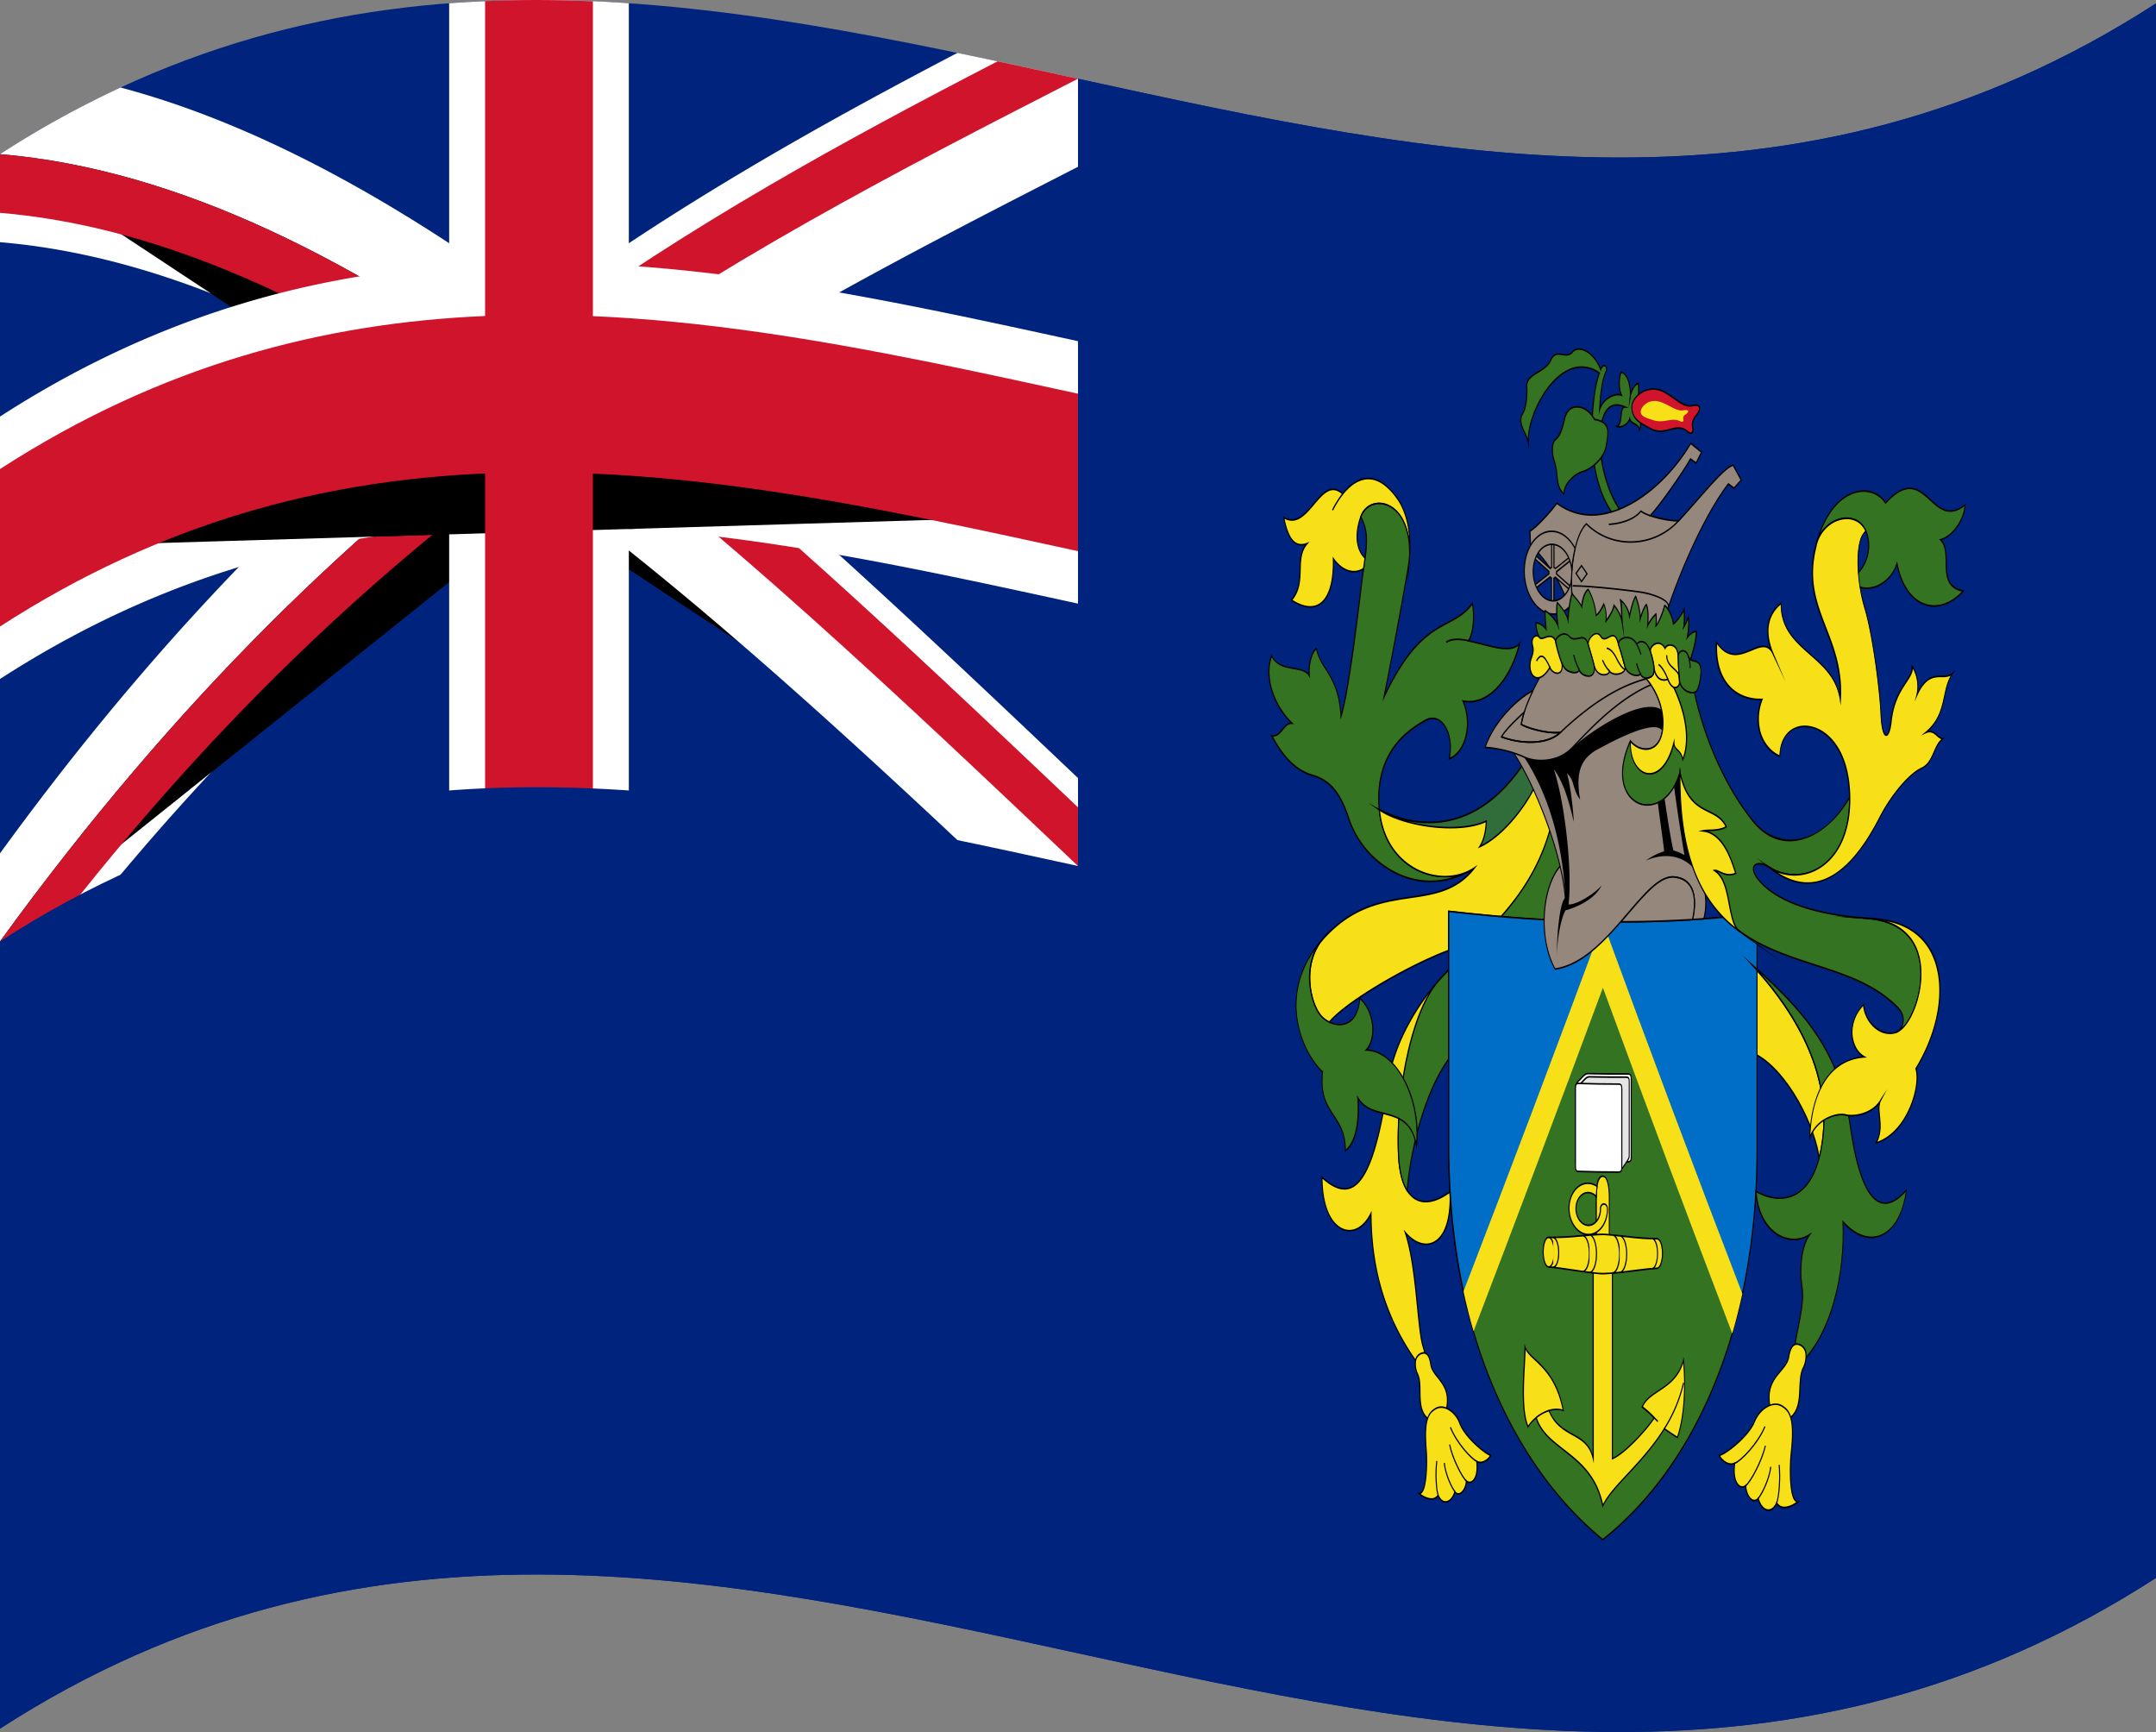 <svg xmlns="http://www.w3.org/2000/svg" xmlns:xlink="http://www.w3.org/1999/xlink" viewBox="0 0 1260 1012.04">
  <rect x="0" y="0" width="1260" height="1012.04" fill="#808080" stroke="none"/>
  <defs>
    <clipPath id="a">
      <path d="M0,90.08v230c245-158.27,490-69.55,735-22v230c-35-6.79-70-14.42-105-22.06C420,306.89,210,107.75,0,90.08ZM630,46C525,23.12,420,.22,315,0V613.33c-105-.21-210,22.25-315,90.08V550.08C210,261.09,420,153.55,630,46Z" style="fill: none"/>
    </clipPath>
  </defs>
  <g>
    <path d="M0,90.08v920C420,738.76,840,1193.28,1260,922V2C840,273.28,420-181.24,0,90.08Z" style="fill: #00247d"/>
    <path d="M0,90.08C210,107.75,420,306.89,630,506m0-460C420,153.55,210,261.09,0,550.08"/>
    <path d="M315,281.43C415.3,354.88,515.61,449,615.91,544.09L644.09,468C557.87,386.23,471.65,303.83,385.44,233.3c86.21-55.38,172.43-98.88,258.65-143.06Q637,68.13,630,46c-23.48-5.12-47-10.24-70.44-15.11C478,73.54,396.52,119.22,315,178.57,233.48,118.88,152,72.86,70.44,51.13A575.74,575.74,0,0,0,0,90.08v51.43c81.52,6.86,163,41.06,244.56,92C163,301.62,81.52,386.46,0,498.65v51.43q7.05,16,14.09,32.31C114.39,448.19,214.7,354.46,315,281.43Z" style="fill: #fff"/>
    <g style="clip-path: url(#a)">
      <path d="M0,90.08C210,107.75,420,306.89,630,506m0-460C420,153.55,210,261.09,0,550.08"/>
      <path d="M315,264.29C416.87,338.88,518.74,434.82,620.61,531.4l18.78-50.76C546.91,393,454.44,304.76,362,231.54c92.48-61.82,185-108.67,277.43-156L630,46c-15.65-3.41-31.31-6.83-47-10.16C493.69,82,404.35,130.66,315,195.71c-89.35-65.42-178.69-114.42-268-133Q23.49,74.94,0,90.08v34.28c89.35,7.52,178.7,47.89,268,107.13C178.7,302.73,89.35,392.83,0,515.79v34.29q4.7,10.68,9.39,21.48C111.26,434,213.13,338.46,315,264.29Z" style="fill: #cf142b"/>
    </g>
    <path d="M315,0V613.33M0,320.08c245-158.27,490-69.55,735-22"/>
    <path d="M367.5,1.9a728.67,728.67,0,0,0-105,0h0a728.67,728.67,0,0,1,105,0Z" style="fill: #fff"/>
    <path d="M262.5,615.22a730.11,730.11,0,0,1,105,0V308.56C490,316.9,612.5,351,735,374.75V221.42c-122.5-23.78-245-57.85-367.5-66.19V1.9a728.67,728.67,0,0,0-105,0V155.22C175,161.86,87.5,186.88,0,243.41V396.74c87.5-56.52,175-81.54,262.5-88.19Z" style="fill: #fff"/>
    <path d="M315,0V613.33M0,320.08c245-158.27,490-69.55,735-22"/>
    <path d="M346.5.72c-21-.9-42-1-63-.08h0c21-.91,42-.82,63,.09Z" style="fill: #cf142b"/>
    <path d="M283.5,614c21-.91,42-.82,63,.09V276.72C476,282.31,605.5,319,735,344.08v-92C605.5,227,476,190.31,346.5,184.72V.73c-21-.91-42-1-63-.09v184C189,188.73,94.5,213,0,274.08v92C94.5,305,189,280.73,283.5,276.64Z" style="fill: #cf142b"/>
    <path d="M630,46V506c-210-45.8-420-91.6-630,44.06v460C420,738.76,840,1193.28,1260,922V2C1050,137.63,840,91.82,630,46Z" style="fill: #00247d"/>
    <path d="M817.36,675.15c-1.8-34.44,7.31-82.68,23.4-102.11-13.44,15-26.25,37.43-29.4,58.92-8.87,60.46-20.63,72.42-38.77,56,0,33.21,19.91,39.11,28.64,21,0,31.07,7.73,59.34,25.16,84.71,7.35,10.67,8.74,4.2,5.25-7s-3.48-45.84-10.46-66.66c11.18,13.3,27.6,8.6,26.21-23.72C833.07,707,818.83,704.49,817.36,675.15Z" style="fill: #f7e017"/>
    <path d="M841,573.41q6.4-7.75,12.82-15.58-6.63,7.45-13.24,14.84c-12,13.42-26.08,35.79-29.5,59.15-5.42,37-12,56.43-20.79,61.2-4.84,2.63-10.57.86-17.53-5.42l-.45-.42v.75c0,14.64,4.06,25.88,10.88,30,6.27,3.8,13.3.77,17.76-7.51.25,31.72,8.52,59.25,25.26,83.61,2.42,3.52,4.36,5.41,5.69,5.58a1.25,1.25,0,0,0,1.08-.35c1.39-1.33,1-6.18-1-12.67-1.41-4.53-2.25-13.05-3.23-22.91-1.32-13.39-3-29.91-6.71-42.13,5.64,6,12.16,7.64,17.28,4.13,6.07-4.17,9.07-14.6,8.44-29.3,0-.25,0-.5,0-.75l-.44.33c-8.84,6.55-16.63,7.48-21.92,2.71-4.49-4-7.06-12-7.63-23.52C815.92,641.58,824.85,592.88,841,573.41ZM817.05,675.14c.59,11.88,3.27,20.07,8,24.3,5.4,4.88,13.23,4.08,22.09-2.33.48,13.93-2.4,23.79-8.15,27.73-5.2,3.56-11.94,1.61-17.59-5.1l-1.06-1.26c.2.59.4,1.19.59,1.78,4.09,12.21,5.8,29.54,7.18,43.47,1,9.94,1.83,18.52,3.28,23.18,2.11,6.77,2.13,10.69,1.22,11.57-.45.42-1.93.8-6-5.07-16.85-24.53-25.05-52.29-25.05-84.36v-1.53l-.58,1.19c-4.26,8.8-11.34,12.18-17.63,8.37-6.52-3.94-10.3-14.25-10.43-28.3,6.94,6.12,12.71,7.78,17.63,5.11,9-4.87,15.66-24.53,21.12-61.79,2.91-19.81,13.56-38.93,24.06-52.4C822.54,602.32,815.46,644.86,817.05,675.14Z"/>
    <path d="M816.77,291.48c-11.84-16.89-23.43-13.7-32.08-2.87-12.94-12.35-19.79,22.57-34.44,13.79,2.43,12.16,6.3,18,13.6,15.24-7.68,8.8,0,22.46-9.07,33,16.42,10.68,25.16-1.14,24.45-24.25,6.3,9.23,16,10.32,21.29,1.92-8.74-5.47-8.78-16.54-5.25-26.34,5.25-14.35,29.86-10.19,28.48,23.23C824.71,313.07,822.91,300.26,816.77,291.48Z" style="fill: #f7e017"/>
    <path d="M817,291.17c-6.06-8.64-18.3-20.5-32.35-3.13-6.67-6.14-11.68-.21-17,6-5,6-10.27,12.1-17.31,7.88l-.55-.33c.05.28.11.56.17.83,1.5,7.52,3.42,12.12,6.06,14.5a6.83,6.83,0,0,0,6.67,1.53c-2.85,4.1-3,9-3.14,14.19-.17,6-.34,12.21-5,17.58l-.4.46.52.34a24.21,24.21,0,0,0,8.74,3.79A10.56,10.56,0,0,0,773,352.2c4.45-4.2,6.76-13,6.55-24.72,3.14,4.25,7.19,6.78,11.18,7s7.54-1.87,10-5.82l.3-.47-.44-.28a14.7,14.7,0,0,1-6.53-8.81c-1.29-4.67-.77-10.66,1.46-16.85,2.51-6.91,10-9.57,16.6-6,7.64,4.12,11.86,14.88,11.28,28.9l-.69,16.75,1.32-16.59C825.15,311.59,822.57,299.17,817,291.17Zm-4.67,4.21c-7-3.78-14.64-1-17.32,6.35-2.32,6.43-2.84,12.69-1.48,17.62a15.6,15.6,0,0,0,6.47,9.1c-2.35,3.48-5.62,5.28-9.27,5.09-4.08-.21-8.19-2.93-11.27-7.45l-.56-.82,0,1.09c.37,12-1.86,20.88-6.28,25.05-4.14,3.92-10.1,3.63-17.24-.85,4.43-5.49,4.61-11.71,4.78-17.72.16-5.51.31-10.71,3.9-14.82l1.23-1.41-1.56.58c-3,1.13-5.45.8-7.45-1-2.34-2.11-4.17-6.38-5.57-13.05,7.1,3.8,12.3-2.34,17.35-8.3,5.19-6.12,10.1-11.93,16.47-5.85l.2.2.17-.21c5.9-7.4,17.87-16.85,31.66,2.82,4,5.7,6.38,13.73,7,22.89C822.13,305.45,818.19,298.54,812.31,295.38Z"/>
    <path d="M859.4,508.5c.76-.42,1.51-.85,2.23-1.33C860.89,507.64,860.14,508.07,859.4,508.5Z" style="fill: #337321"/>
    <path d="M858.19,374.45c3.48-5.22,3.44-16.14,2.39-21.89-11.84,16.57-29,6.47-51.66,54.62,3.49-17.32,10.12-52.07,14-75,.37-2.27.67-4.56.88-6.93,1.34-33.42-23.23-37.58-28.48-23.16,5.76,10.35,2.73,20.92.67,37.34-2.43,19.49-7.68,64.58-12.22,79.1-1.38-24.2-12.22-27.59-14.32-39.69-3.15,2.52-4.87,10.36-4.2,16.06-3.86-6.8-17.14-1.58-22-11.72-5.25,14.27,3.15,31.22,11.89,39.45-5.08-.45-6.3,8.28-11.89,7.22,7.52,14.19,15.21,20.71,24.11,23.33s15.54,8.57,21,25.22c8.53,26.39,40.44,47.85,71.1,30.14-18.88,10.39-50.27-1.06-53.29-35.44-3.15-35.63,20.24-48,26.54-51.85,9.79-5.92,17.47,7.69,14.32,22.17,10.84-4.35,13.27-22.54,8-33.75,14.33,3.09,27.6-11.68,33.18-33.73C883.13,382.55,869.44,376.7,858.19,374.45Z" style="fill: #337321"/>
    <path d="M859.23,508.11c-11.92,6.51-28,4.23-39.13-5.79-7.89-7.06-12.62-17.22-13.68-29.27-3-34.43,18.72-46.85,25.88-51.12l.49-.29c4.07-2.46,8.08-1.62,11,2.34,3.31,4.49,4.45,12,2.88,19.23l-.18.85.59-.23c5-2,8.57-7,10.12-14.05a33.82,33.82,0,0,0-1.58-19.57c13.72,2.47,27.14-11.59,32.85-34.13.15-.6.3-1.2.46-1.8-.33.42-.65.85-1,1.27-3.72,4.89-12.66,2.73-21.31.48-2.6-.67-5.28-1.38-7.82-1.91,3.13-5.51,3.12-15.82,2-21.65,0-.26-.09-.53-.14-.79l-.39.54c-4,5.63-8.65,8.14-14,11-9.88,5.26-22.12,11.65-36.56,41.32,3.58-18,9.73-50.28,13.42-72.24.39-2.34.68-4.62.89-7,.58-14.51-3.82-25.64-11.78-29.9-7-3.76-14.61-1-17.29,6.42l-.09.26c0,.09.09.17.14.26,4.66,8.39,3.41,17,1.69,29-.36,2.53-.74,5.15-1.1,8-.24,2-.52,4.21-.82,6.65-2.63,21.34-7,56.49-10.9,70.72-1.1-13.75-5.28-20.39-9-26.29-2.38-3.79-4.43-7.06-5.22-11.6l-.11-.64-.36.29c-3.15,2.5-4.77,9.72-4.45,15.25-2-2.42-5.34-3-8.88-3.61-4.84-.84-9.87-1.75-12.46-7.12-.1-.22-.2-.43-.31-.64l-.22.61c-4.94,13.42,2,30,11.18,39.27-2,.28-3.42,2-4.78,3.66-1.72,2.1-3.34,4.07-6.12,3.54l-.69-.13.45.85c7.1,13.38,14.6,20.66,24.32,23.52,9.88,2.9,15.88,10.09,20.71,24.93a55.79,55.79,0,0,0,23.07,29.42,47.74,47.74,0,0,0,19.31,7.13A46,46,0,0,0,859.51,509c.77-.42,1.53-.88,2.27-1.37q16.32-10.95,32.64-22.45-16.47,11.1-32.93,21.6C860.74,507.22,860,507.68,859.23,508.11Zm-47.94-1a54.84,54.84,0,0,1-22.71-28.9c-4.94-15.18-11.09-22.54-21.21-25.52-9.36-2.75-16.62-9.67-23.47-22.32,2.64.16,4.29-1.85,5.89-3.8s3-3.71,5.35-3.5l1.12.09-1-.94c-9.22-8.68-16.44-25-12-38.21,2.86,5.22,8.05,6.15,12.64,6.95,3.82.67,7.42,1.28,9.07,4.19l.73,1.28c-.07-.53-.13-1.05-.19-1.58-.61-5.14.85-12.55,3.71-15.31.91,4.46,3,7.84,5.26,11.39,3.79,6,8.09,12.87,8.93,27.55,0,.61.07,1.23.1,1.84l.5-1.59c4.09-13.1,8.68-50.31,11.42-72.55.3-2.44.58-4.68.82-6.65.36-2.81.73-5.42,1.1-7.95,1.74-12.09,3-20.85-1.7-29.53,2.63-6.83,9.81-9.36,16.47-5.8,7.65,4.1,11.88,14.86,11.31,28.87-.2,2.32-.49,4.57-.87,6.89-3.9,23.14-10.52,57.81-14,75-.2,1-.39,1.94-.59,2.91.39-.82.77-1.63,1.15-2.45,14.84-31.49,27.36-38,37.43-43.39,5.24-2.79,9.78-5.26,13.8-10.63.9,5.85.74,15.89-2.46,20.67l-.44.66.66.13c2.71.54,5.61,1.3,8.41,2,8.54,2.22,16.64,4.18,20.89.31-5.91,21.61-19.1,34.81-32.45,31.92l-.67-.15.39.85a32.12,32.12,0,0,1,1.86,19.57c-1.43,6.5-4.67,11.19-9.15,13.25,1.37-7.28.12-14.79-3.25-19.37-3.12-4.23-7.38-5.15-11.69-2.54l-.49.29c-7.26,4.33-29.33,16.91-26.23,52,1.1,12.36,5.94,22.78,14,30a36.65,36.65,0,0,0,30.28,9.13C837.13,516.52,823.49,514.79,811.29,507.1Z"/>
    <path d="M806.15,473c3.15,35.78,37,46.69,55.52,34.1-22,28.48-57.29,4.36-90.13,43.43-10.5,15-5.59,35.75.34,42.93a15.27,15.27,0,0,0,5,3.8c12-14.12,56.87-39.13,78.88-44.84,12.93-3.07,41.58-30.95,52-72.89-2.1-7.2-13.28-27.24-17.1-33.73C862.05,488.84,826.06,483.77,806.15,473Z" style="fill: #f7e017"/>
    <path d="M890.89,445.52c-.08-.13-.16-.26-.23-.39l-.24.35c-32.77,49.32-72.72,33.34-84.19,27.09l-.46-.24c0,.23,0,.46.07.69,1.09,12.36,5.94,22.78,14,30,11.42,10.24,27.82,12.51,39.93,5.74-9.65,11-21.87,13-34.77,15-16.71,2.5-35.65,4.92-53.7,26.44-5.9,8.45-6.58,17.89-6.1,24.35.55,7.61,3.1,15.18,6.48,19.28a15.52,15.52,0,0,0,5.07,3.89l.17.08.12-.14c11.93-14,56.82-39.06,78.73-44.76,13.05-3.1,41.67-30.67,52.26-73.17l0-.17,0-.17C905.89,472,894.55,451.75,890.89,445.52ZM855.63,552c-21.91,5.69-66.72,30.68-78.89,44.78a14.61,14.61,0,0,1-4.68-3.63c-3.24-3.92-5.69-11.22-6.23-18.58-.46-6.26.2-15.44,5.93-23.63,17.9-21.35,36.74-23.76,53.37-26.25,13.75-2,26.73-4.25,36.76-17.2l1.65-2.12-2,1.35c-12.08,8.13-29.48,6.25-41.38-4.43-7.73-6.92-12.43-16.83-13.61-28.58,7.29,3.83,21.63,9.5,38.67,6.37,17.41-3.19,32.69-14.57,45.45-33.55,3.84,6.56,14.57,25.81,16.76,33C896.85,521.63,868.54,548.9,855.63,552Z"/>
    <path d="M906.74,481.51c-11.47,45.29-42.09,65-66,91.53-16.59,18.51-25.2,67.66-23.44,102.1.5,9.58,2.31,16.27,5.08,20.58,1.22-19.26,10.46-67.9,34-87.65,19.91-16.6,51-56.92,62.54-105.11A41.13,41.13,0,0,0,906.74,481.51Z" style="fill: #337321"/>
    <path d="M906.91,481.13l-.33-.32c-.05.17-.09.35-.14.53-8.55,33.72-28.1,53.6-47,72.06-6.33,6.2-12.88,12.55-18.89,19.27-7.68,8.58-14.32,24.63-18.7,45.27A231,231,0,0,0,817,675.13c.48,9.28,2.23,16.31,5.17,20.89l.48.73.06-.94c1-16.3,9.46-66.88,33.87-87.34,17.51-14.55,50.4-54.15,62.67-105.35l0-.15,0-.15A41.55,41.55,0,0,0,906.91,481.13ZM856.25,607.67c-24.15,20.23-32.79,69.61-34.09,87-2.56-4.41-4.08-11-4.53-19.51-1.77-34.73,7.17-83.7,23.33-101.73,6-6.71,12.53-13,18.86-19.24,18.87-18.44,38.39-38.3,47.08-72A40.46,40.46,0,0,1,918.63,503C906.39,553.84,873.67,593.18,856.25,607.67Z"/>
    <path d="M806.06,473.12c13.28,9.25,46.12,14.51,62.54,6.7-.17,4.83-1.05,10.57-3.82,14.9,12.89-5.89,26.38-22.77,32.3-35.41-1.22-4.43-3.66-8.64-6.51-13.38C862,489,826,483.89,806.06,473.12Z" style="fill: #316d3a"/>
    <path d="M890.8,445.64l-.23-.39-.23.35c-32.77,49.31-72.73,33.33-84.2,27.08-2.16-1.15-4.31-2.31-6.47-3.48l6.28,4.33c13.47,9.38,45.86,14.4,62.31,6.94-.28,5.83-1.53,10.52-3.72,13.93l-.84,1.31,1.19-.55c13.09-6,26.49-22.86,32.45-35.58l.09-.2-.06-.23C896.14,454.68,893.77,450.57,890.8,445.64Zm-25,48.11c1.88-3.56,2.94-8.22,3.14-13.88,0-.23,0-.47,0-.7l-.45.21c-11.59,5.44-31.63,4.6-47,.05a56.93,56.93,0,0,0,23.65.73c17.4-3.19,32.69-14.56,45.45-33.55,2.76,4.6,5,8.49,6.15,12.62C890.94,471.45,878.32,487.45,865.78,493.75Z"/>
    <path d="M798.46,613.63c7.35-8.56,3.15-25-3.82-30.16-1.39,19.67-16.76,17.14-22.72,10s-10.88-27.92-.38-42.93c-26.71,31.71-9.07,66.73,1.39,75.74-2.78,25.05,13.6,24.77,13.27,46.1,6.63-4.49,8.4-19.07,7.35-30.94,8.4,14.65,29.69,2.94,34.23,28C830.59,642.71,816.27,613.91,798.46,613.63Z" style="fill: #337321"/>
    <path d="M799.31,613.2c2.72-3.66,3.83-8.79,3.13-14.57-.79-6.51-3.88-12.76-7.68-15.57l-.39-.29c0,.2,0,.4,0,.6-.63,8.86-4.1,12.42-6.9,13.84-5.24,2.65-11.91,0-15.33-4.08-3.26-3.92-5.71-11.21-6.26-18.57-.47-6.26.18-15.44,5.93-23.67l5.24-7.51-5.69,6.78c-7.46,8.9-15.92,23.52-13.85,43.08,1.7,16.1,9.89,28.61,15.11,33.24-1.41,13.44,2.7,19.73,6.67,25.8,3.49,5.33,6.79,10.35,6.63,20v.81l.48-.33c6.46-4.37,8.46-18,7.62-30,3.63,5.39,9.23,6.89,14.66,8.3,8,2.1,16.26,4.15,18.84,18.43.13.72.27,1.44.4,2.16.07-.71.15-1.42.22-2.13,1.49-14.17-1.71-29.46-8.56-41C813.92,619.1,806.78,613.69,799.31,613.2Zm28.34,54c-3.09-13-11.16-15-19-17.1-5.91-1.53-11.48-3-14.9-9-.23-.39-.45-.78-.67-1.17l.12,1.46c1,11.72-.65,25.44-6.71,30.16,0-9.57-3.5-14.83-6.84-19.93-4.07-6.21-7.9-12.09-6.44-25.28l0-.33-.21-.18c-5.09-4.38-13.28-16.73-15-32.68-1.42-13.45,2.14-26.45,10.32-38a39.39,39.39,0,0,0-3.2,19.31c.57,7.61,3.13,15.18,6.53,19.27,3.57,4.26,10.51,7,16,4.27,2.89-1.46,6.45-5.07,7.22-13.92,3.43,2.8,6.18,8.55,6.91,14.53s-.56,11.06-3.57,14.56l-.71.82h1c7.57.11,14.89,5.43,20.59,15C825.46,639.85,828.62,653.93,827.65,667.24Z"/>
    <path d="M836.14,797.26c-1-7.8-4.37-7.43-6.81-5.72-2.9,2.07-2.69,7.55-.88,11.35,3.65,7.58-2.6,23,9.24,28,3.49,1.47,6.17-1.34,7.52-7C848.86,808.24,837.19,805.07,836.14,797.26Z" style="fill: #f7e017"/>
    <path d="M840.41,804.38c-1.86-2.32-3.61-4.53-4-7.17-.44-3.28-1.31-5.46-2.61-6.48-1.59-1.27-3.41-.49-4.65.39h0a6.11,6.11,0,0,0-2.26,4.25,14.38,14.38,0,0,0,1.29,7.76c1.23,2.57,1.28,6.14,1.33,9.93.1,7,.2,14.94,8.1,18.26a4.92,4.92,0,0,0,1.38.38c2.91.36,5.24-2.34,6.5-7.65C847.91,813.76,843.75,808.57,840.41,804.38Zm4.5,19.31c-1.34,5.64-3.94,8.1-7.16,6.74-7.4-3.11-7.49-10.34-7.59-17.31,0-3.93-.1-7.65-1.46-10.47a13,13,0,0,1-1.17-7,5.3,5.3,0,0,1,2-3.69c1.12-.78,2.74-1.49,4.08-.42,1.1.87,1.86,2.81,2.26,5.78s2.24,5.31,4.19,7.75C843.37,809.27,847.17,814,844.91,823.69Z"/>
    <path d="M853.23,831.71c-2.6-7.21-9.41-11.3-13.94-8.79-3.91,2.16-7.35,5.45-5.76,24,.63,7.69.34,26.06-4.2,25.71,2.77,2.39,8.74,5.35,11.17.92,2.36,6.06,7.69,5,9.79-1.92,2.77,3.63,6.64-1.54,6.64-6.39,2.43,2.53,7.35-.29,6.09-11.33,3,1.83,6.8-.88,8.19-3.57C866.84,848.66,855.83,838.89,853.23,831.71Z" style="fill: #f7e017"/>
    <path d="M853.51,831.52c-2.63-7.28-9.61-11.65-14.36-9-4,2.24-7.54,5.76-5.93,24.45.52,6.37.41,20-2.2,24.11-.5.8-1.06,1.17-1.7,1.12l-1.23-.1,1.1,1c3,2.63,8.66,5.15,11.28,1.31,1,2.15,2.4,3.45,4,3.64l.34,0c2.29,0,4.41-2.1,5.61-5.64a2.5,2.5,0,0,0,3.32.56c1.81-1,3.26-4,3.47-6.9a2.84,2.84,0,0,0,3.7-.28c1-.86,3.19-3.66,2.49-11.14,3.05,1.39,6.68-1.27,8.06-4l.29-.55-.48-.19C867,848.26,856.11,838.68,853.51,831.52Zm9.61,22-.5-.31.09.77c.85,7.49-1.22,10.17-2.15,11a2.38,2.38,0,0,1-3.46-.06l-.49-.5v.84c0,2.76-1.41,5.83-3.14,6.84a2.11,2.11,0,0,1-3-.75l-.33-.42c0,.18-.1.36-.16.54-1.07,3.52-3.07,5.69-5.24,5.65-1.63,0-3.08-1.39-4-3.72l-.24-.62-.29.52c-2.1,3.81-7.13,1.69-9.94-.35a3.21,3.21,0,0,0,1.19-1.19c2.74-4.33,2.88-18.29,2.34-24.81-1.55-18.08,1.61-21.34,5.58-23.54,4.47-2.47,11.05,1.68,13.53,8.56,2.58,7.1,13,16.5,17.7,18.65C869.13,852.93,865.74,855.09,863.12,853.48Z"/>
    <path d="M778.5,297.8c.18.2.35.41.52.61a54.77,54.77,0,0,1,5.89-9.43l-.44-.73A56.18,56.18,0,0,0,778.5,297.8Z"/>
    <path d="M845.05,374.86c.11.28.21.56.31.84,2.59-1.87,6.66-2.14,12.81-.91l0-.92C851.84,372.61,847.78,372.89,845.05,374.86Z"/>
    <path d="M840,853.82l-.61-.25c-.89,6.4-.43,17.36.84,20.2l.52-.46C839.68,870.89,839.11,860.4,840,853.82Z"/>
    <path d="M844.39,854.81l-.63.05c.67,6.95,4.48,14.84,6.34,17.11l.38-.69C848.74,869.15,845,861.41,844.39,854.81Z"/>
    <path d="M847.53,844l-.61.16c1.36,7.75,7.4,19.58,9.87,21.52l.27-.81C854.7,863,848.81,851.26,847.53,844Z"/>
    <path d="M847.91,833.76l-.54.41C851,843.41,859.88,853,863,854.28l.13-.88C860.1,852.16,851.45,842.79,847.91,833.76Z"/>
    <path d="M1024,563.82q-.35,25.56-.71,51.11c18.52,7.06,36.33,39.46,39.82,61.71C1069.78,650.42,1067,610.59,1024,563.82Z" style="fill: #f7e017"/>
    <path d="M1024.25,563.44l-.51-.56q-.36,26-.73,52.08v.34l.22.08c17.88,6.83,36,38.22,39.61,61.42l.22,1.42c.13-.49.25-1,.38-1.47C1068.86,655.2,1071,614.17,1024.25,563.44Zm39,111.62c-4.15-23.16-21.93-53.57-39.57-60.49q.35-24.92.7-49.82C1069.21,613.8,1068.26,653.4,1063.22,675.06Z"/>
    <path d="M908.8,566.31c-5.76-11-6.22-21.8-6.3-28.91-18.64-1-37.27-2.72-55.91-4.88V670.21c0,117.23,44.73,192.28,90.14,229.47C982.17,864,1026.86,789,1026.86,671.54V533.85a646.71,646.71,0,0,1-79.63,4.82C936.89,551,922,565.08,908.8,566.31Z" style="fill: #337321"/>
    <path d="M947,538.32c-8.19,9.75-24,26.09-38.09,27.52-5.93-11.49-6.06-22.93-6.13-28.43V537c-18.85-1.06-37.69-2.75-56.53-4.94V670.17c0,53.83,9.45,102.89,28.09,145,15.26,34.44,36.19,63.45,62.2,84.88l.16.12.15-.12c26-20.66,47-49.2,62.22-83.53,18.63-42,28.07-91.2,28.07-145V533.35a647.6,647.6,0,0,1-80.06,4.86Zm79.51-4V671.58c0,53.66-9.41,102.71-28,144.49-15.17,34.13-36,62.51-61.84,83.08-25.86-21.33-46.66-50.18-61.83-84.42-18.57-42-28-90.85-28-144.48V533c18.42,2.14,36.85,3.79,55.28,4.83.07,5.79.36,17.24,6.36,28.74l.1.21.18,0c14.25-1.32,30.21-17.76,38.51-27.64A647.47,647.47,0,0,0,1026.54,534.35Z"/>
    <path d="M846.68,670.22c0,35.39,4.07,66.91,11,94.75q39.54-101.79,79.09-207,39.54,106.47,79.08,208.41c6.93-27.78,11-59.41,11-94.8V533.85c-60.06,7.49-120.12,5.64-180.18-1.32Z" style="fill: #006ec7"/>
    <path d="M846.36,670.18c0,33.56,3.71,65.53,11,94.92l.24,1q39.57-101.85,79.14-207.18,39.4,106.11,78.81,207.7l.33.85.24-1c7.31-29.34,11-61.36,11-95V533.35C966.9,540.9,906.63,539,846.36,532ZM847,533c59.85,6.92,119.7,8.76,179.55,1.33V671.58c0,33.13-3.61,64.7-10.74,93.66q-39.37-101.32-78.75-207.53c-.1-.25-.19-.49-.28-.74q-39.53,105.36-79,206.9c-7.13-29-10.75-60.54-10.75-93.61Z"/>
    <path d="M855.29,754.6c1.38,6.4,3.9,16.79,5.88,23.24q37.8-98.76,75.6-200.71,37.8,103.11,75.6,202.09c1.93-6.45,4.49-16.84,5.88-23.25Q977.53,650.1,936.81,539,896.06,648.84,855.29,754.6Z" style="fill: #f7e017"/>
    <path d="M959.74,822.16a58.13,58.13,0,0,1,7,6.33c-5.25,7.85-17.52,20.84-24.49,23.83V742.9c0-7.67-1.76-14.06-1.76-20.44V699.83c0-5.09-.72-12.51-3.83-12.55s-3.82,7.36-3.82,12.45v22.63c0,6.38-1.76,13.77-1.76,20.39V852.17c-3.82-16.35-18.9-11.28-25.87-28a13.77,13.77,0,0,1,8.4-.09c-5.25-26.18-19.58-29.06-22.35-37,0,10.73-3.15,35.48,1.77,46.55a20.17,20.17,0,0,1,4.74-5.34c5.92,19.4,32.64,20.51,38.94,51.54,5-11.35,23.22-24.59,35.95-45.07,2.1,1.45,6,4.11,7.68,5.06,4.2-12.48,4.88-29.82,3.49-45.08C979.31,812,963.94,812,959.74,822.16Z" style="fill: #f7e017"/>
    <path d="M984,793c-.15.56-.29,1.12-.44,1.68-2.57,9.7-8.79,13.93-14.28,17.57-4.1,2.73-8,5.26-9.81,9.72-.06.14-.11.29-.17.43l.3.22a55.27,55.27,0,0,1,6.67,6c-5,7.35-16.62,19.82-23.68,23.13V742.9a84.77,84.77,0,0,0-1-11.25,70.43,70.43,0,0,1-.82-9.18V699.83c0-3-.3-13-4.14-13s-4.13,9-4.13,12.9v22.64a79.8,79.8,0,0,1-.87,9.92,85.54,85.54,0,0,0-.9,10.47V849.84c-2.31-7-6.93-9.49-11.8-12.22s-9.92-5.6-13.25-13.13a13.24,13.24,0,0,1,7.84,0l.51.17-.15-.73c-3.55-17.72-11.14-24.78-16.69-30-2.68-2.53-4.8-4.54-5.68-7-.2-.56-.4-1.12-.59-1.68v1.86c0,2.62-.19,6-.41,10-.65,11.95-1.54,28.32,2.23,36.81.07.17.15.35.23.52l.27-.45a19.79,19.79,0,0,1,4.37-5c2.66,8.07,9,13.1,15.67,18.31,9.15,7.15,19.51,15,23.09,32.7.07.33.13.65.2,1l.37-.84c2.47-5.57,8.19-11.64,14.82-18.78,6.81-7.33,14.52-15.75,20.94-26,2.13,1.48,5.82,4,7.49,4.93l.27.15.14-.39c3.82-11.35,5.1-27.89,3.51-45.34C984.11,794.12,984.06,793.54,984,793Zm-3.79,46.32c-1.82-1-5.41-3.52-7.39-4.89l-.21-.15-.16.26c-6.41,10.28-14.17,18.75-21,26.11-6.36,6.86-11.9,12.73-14.6,18.22-3.82-17.44-14.11-25.23-23.21-32.33-6.72-5.24-13.07-10.28-15.54-18.33l-.15-.47-.3.24a20.52,20.52,0,0,0-4.54,5c-3.39-8.36-2.53-24.11-1.9-35.68.18-3.28.34-6.19.39-8.6,1.12,2.11,3,3.92,5.34,6.09,5.38,5.08,12.72,11.92,16.26,28.76a14,14,0,0,0-8,.24l-.42.13c.08.18.15.37.23.55,3.44,8.23,8.71,11.24,13.81,14.09s10.11,5.6,12,13.83c.2.88.41,1.76.61,2.63V742.76a85.63,85.63,0,0,1,.89-10.3,83.08,83.08,0,0,0,.88-10.09V699.74c0-2.83.25-12,3.5-12,2.59,0,3.51,6.26,3.51,12.09v22.63a70.68,70.68,0,0,0,.83,9.36A82.77,82.77,0,0,1,942,742.9v110l.4-.18c7.24-3.11,19.61-16.46,24.62-24l.26-.39-.3-.31a60.32,60.32,0,0,0-6.75-6.14c1.8-4,5.47-6.36,9.34-8.93,5.3-3.52,11.26-7.57,14.15-16.52C985,813,983.76,828.46,980.21,839.27Z"/>
    <path d="M968.35,723.81c-6.8.3-25.66-2.39-31.62-2.55-5.93,0-24.78,2.19-31.63,1.75-1.76-.09-3.23,3.69-3.23,8.47s1.42,8.73,3.23,8.83c6.85.44,25.7,3.88,31.63,3.89s24.78-2.8,31.62-3.1c1.77-.05,3.24-4,3.24-8.75S970.16,723.75,968.35,723.81Z" style="fill: #f7e017"/>
    <path d="M968.35,723.35a158.75,158.75,0,0,1-16.73-1.16c-6.17-.65-12-1.35-14.89-1.39s-8.67.51-14.81,1a159,159,0,0,1-16.82.76c-2-.1-3.55,3.89-3.55,8.92s1.56,9.19,3.55,9.3c3.53.19,10.29,1.27,16.82,2.21,6.14.89,11.94,1.64,14.81,1.68a148.32,148.32,0,0,0,14.8-1.29c6.53-.77,13.29-1.69,16.82-1.81,2-.06,3.55-4.2,3.55-9.22S970.34,723.29,968.35,723.35Zm0,17.29c-3.56.12-10.32,1-16.87,1.81a147.83,147.83,0,0,1-14.75,1.29c-2.85,0-8.63-.79-14.76-1.67-6.54-.94-13.31-2-16.87-2.22-1.61-.08-2.92-3.83-2.92-8.35s1.34-8.11,2.92-8a157.08,157.08,0,0,0,16.87-.76c6.12-.48,11.91-1,14.76-1s8.69.74,14.85,1.39a159,159,0,0,0,16.77,1.16c1.61,0,2.92,3.57,2.92,8.09S969.93,740.6,968.35,740.64Z"/>
    <path d="M935.3,706.52c0,5.27-3.19,9.52-7.14,9.42s-7.18-4.5-7.18-9.77,3.23-9.46,7.18-9.36a6.42,6.42,0,0,1,4.74,2.49c0-2.21.3-4.78.42-6.12a9.54,9.54,0,0,0-5.16-1.77c-6.18-.15-11.22,6.33-11.22,14.61s5,15.17,11.22,15.32,11.21-6.49,11.21-14.77C939.37,702.46,935.3,702.41,935.3,706.52Z" style="fill: #f7e017"/>
    <path d="M935,706.51c0,5-3.06,9.07-6.82,9s-6.87-4.28-6.87-9.3,3.08-9,6.87-8.91a6.15,6.15,0,0,1,4.55,2.39l.51.61v-1c0-1.84.21-4,.35-5.37,0-.34.06-.69.1-1l-.21-.15a9.88,9.88,0,0,0-5.3-1.81c-6.36-.15-11.53,6.55-11.53,15.06s5.17,15.64,11.53,15.79,11.53-6.72,11.53-15.23C939.69,701.93,935,701.87,935,706.51Zm-6.82,14.37c-6-.14-10.9-6.85-10.9-14.85s4.89-14.31,10.9-14.16a9.29,9.29,0,0,1,4.82,1.58c0,.12,0,.23,0,.35-.11,1.21-.29,2.94-.34,4.6a6.41,6.41,0,0,0-4.44-2c-4.14-.1-7.5,4.28-7.5,9.81s3.37,10.14,7.5,10.24,7.45-4.35,7.45-9.88c0-1.8.9-2.61,1.72-2.6a1.52,1.52,0,0,1,1.19.67,3.32,3.32,0,0,1,.54,2C939.06,714.56,934.17,721,928.16,720.88Z"/>
    <path d="M905.14,723v17.29c1.77.1,3.19-3.7,3.19-8.48S906.91,723.11,905.14,723Z" style="fill: #f7e017"/>
    <path d="M905.14,722.56v.92c1.56.08,2.88,3.9,2.88,8.33s-1.32,8.13-2.88,8v.92c2,.11,3.51-3.82,3.51-8.93S907.11,722.66,905.14,722.56Z"/>
    <path d="M907.75,723.15v17.3c1.76.09,3.19-3.71,3.19-8.5S909.51,723.24,907.75,723.15Z" style="fill: #f7e017"/>
    <path d="M907.75,722.69v.92c1.55.08,2.87,3.89,2.87,8.33s-1.32,8.13-2.87,8v.92c2,.1,3.5-3.83,3.5-8.94S909.71,722.79,907.75,722.69Z"/>
    <path d="M925,722.05v20.86c2.14.06,3.86-4.56,3.86-10.33S927.15,722.12,925,722.05Z" style="fill: #f7e017"/>
    <path d="M925,721.6v.92c2,.05,3.55,4.56,3.55,10.06s-1.6,9.92-3.55,9.87v.92c2.34.07,4.18-4.68,4.18-10.78S927.35,721.66,925,721.6Z"/>
    <path d="M929,721.61v21.83c2.22,0,4-4.82,4-10.83S931.22,721.66,929,721.61Z" style="fill: #f7e017"/>
    <path d="M929,721.15v.92c2,0,3.71,4.86,3.71,10.53S931,743,929,743v.92c2.4.06,4.34-5,4.34-11.29S931.4,721.2,929,721.15Z"/>
    <path d="M942.44,721.68v22.08c2.27,0,4.07-5,4.07-11S944.66,721.69,942.44,721.68Z" style="fill: #f7e017"/>
    <path d="M942.44,721.22v.92c2,0,3.76,4.86,3.76,10.59s-1.69,10.58-3.76,10.57v.92c2.46,0,4.39-5,4.39-11.49S944.86,721.23,942.44,721.22Z"/>
    <path d="M946.64,722.12v21.35c2.22,0,4-4.8,4-10.69S948.86,722.12,946.64,722.12Z" style="fill: #f7e017"/>
    <path d="M946.64,721.66v.92c2,0,3.72,4.67,3.72,10.2S948.65,743,946.64,743v.92c2.4,0,4.35-5,4.35-11.15S949,721.66,946.64,721.66Z"/>
    <path d="M965.41,723.65v17.66c1.81,0,3.28-4,3.28-8.92S967.22,723.6,965.41,723.65Z" style="fill: #f7e017"/>
    <path d="M965.41,723.19v.92c1.61,0,3,3.75,3,8.29s-1.35,8.41-3,8.45v.92c2,0,3.59-4.18,3.59-9.39S967.42,723.14,965.41,723.19Z"/>
    <path d="M905.27,824.22a21.3,21.3,0,0,0-7.48,4.11C900.28,827,902.78,825.6,905.27,824.22Z" style="fill: #f7e017"/>
    <path d="M897.63,827.93l.33.81a21.07,21.07,0,0,1,7.38-4.07c-.05-.3-.1-.6-.14-.9A21.62,21.62,0,0,0,897.63,827.93Z"/>
    <path d="M968.86,830.57c-.69-.69-1.38-1.38-2.06-2.08C967.51,829.27,968.23,829.92,968.86,830.57Z" style="fill: #f7e017"/>
    <path d="M967,828.12c-.13.25-.26.49-.38.74.42.46.84.88,1.25,1.28s.55.54.81.81l.37-.75c-.26-.28-.54-.55-.82-.83S967.41,828.57,967,828.12Z"/>
    <path d="M983.89,808q-5.61,13.43-11.21,26.77A86.89,86.89,0,0,0,983.89,808Z" style="fill: #f7e017"/>
    <path d="M972.45,834.49c.15.21.31.41.46.61a87,87,0,0,0,11.28-26.94l-.6-.26A85.5,85.5,0,0,1,972.45,834.49Z"/>
    <path d="M951.22,627.53q-11.47.08-22.94-.21c-1.76,0-2.56,1-4.53,3.07-1.64,1.73-3,2.72-3,5.23v42.82q15.25.51,30.5.43c1.72,0,2.1-.7,2.1-3V630.46C953.32,628.13,952.9,627.52,951.22,627.53Z" style="fill: #fff"/>
    <path d="M951.22,627.07q-11.47.07-22.94-.21c-1.72,0-2.57.86-4.27,2.67l-.45.48-.66.68c-1.24,1.26-2.33,2.36-2.47,4.43q0,21.89,0,43.76,15.4.54,30.81.45c1.85,0,2.41-.82,2.41-3.43V630.45C953.63,627.84,953.07,627.06,951.22,627.07ZM953,675.91c0,2-.21,2.49-1.78,2.5q-15.09.09-30.18-.42V635.64c0-1.93.93-2.88,2.22-4.19l.68-.69.45-.49c1.63-1.73,2.38-2.53,3.89-2.49q11.47.29,22.94.21c1.5,0,1.78.38,1.78,2.47Z"/>
    <path d="M952.14,632.12c0-2.14-.38-2.75-1.93-2.74q-10.61,0-21.21-.2c-1.68,0-2.4.92-4.2,2.89-1.51,1.62-2.77,2.62-2.77,4.95v45.45q11.76.38,23.52.4h0c3,0,2.47-.13,4.57-3.2s2-3,2-5.9Z" style="fill: #e5e5e5"/>
    <path d="M950.21,628.92q-10.61,0-21.21-.2c-1.65,0-2.47.86-4,2.5l-.94,1c-1.28,1.34-2.39,2.48-2.39,4.78v45.9q11.92.4,23.84.42c2.52,0,2.7-.1,3.93-2,.23-.37.51-.8.86-1.32,2.07-3,2.13-3.14,2.12-5.55V632.12C952.45,629.68,951.91,628.91,950.21,628.92Zm-.31,50.42c-.36.54-.65,1-.88,1.35-1.1,1.72-1.1,1.72-3.47,1.72q-11.61,0-23.21-.39V637c0-1.83.89-2.76,2.13-4l1-1c1.47-1.62,2.14-2.36,3.57-2.32q10.61.24,21.21.2c1.36,0,1.62.35,1.62,2.28v42.35C951.84,676.55,951.84,676.56,949.9,679.34Z"/>
    <path d="M945.71,633.43q-11.46,0-22.93-.38c-1.68,0-2.06.61-2.06,2.88v45.51c0,2.33.34,3,2.06,3q11.47.36,22.93.38c1.73,0,2.1-.68,2.1-2.94V636.38C947.81,634,947.44,633.43,945.71,633.43Z" style="fill: #fff"/>
    <path d="M945.71,633q-11.46,0-22.93-.37c-1.79-.06-2.37.74-2.37,3.32v45.51c0,2.64.53,3.42,2.37,3.48q11.47.36,22.93.38c1.85,0,2.42-.8,2.42-3.41v-45.5C948.13,633.74,947.59,633,945.71,633Zm1.79,48.92c0,2-.21,2.48-1.79,2.48q-11.46,0-22.93-.38c-1.58,0-1.74-.53-1.74-2.54V635.94c0-2,.2-2.47,1.74-2.42q11.47.36,22.93.37c1.52,0,1.79.37,1.79,2.49Z"/>
    <path d="M979.65,396c-13.61-10.57-77.53-21.19-78.58-2.35-1.68,3-3.53,6.41-5.21,9.92-10.5,5.48-23.44,19.37-28,33.22,4.24,0,10.83,1.29,16.55,3.08,8.73,12.6,21.29,40.93,27.25,66.26-11.55,13.72-12,43.78-2.94,60.09,31.08-4.61,51.75-55.32,69.51-53.81,11.89.95,13.61,12.4,10.84,24.87l6.64-.45c2.43-9.76,1-19.39-3.49-26.38C985.61,491.06,979.69,418,979.65,396Z" style="fill: #96877d"/>
    <path d="M980,396v-.26l-.15-.12c-11.35-9.07-60.83-18.05-75.12-8.73a8.45,8.45,0,0,0-3.93,6.58c-1.69,3.06-3.49,6.35-5.11,9.73-10.13,5.34-23.37,19.11-28,33.39l-.22.67h.53a65.14,65.14,0,0,1,16.38,3c8.59,12.44,21,40.23,27,65.68-11,13.38-12.45,43.21-2.82,60.53l.11.2.18,0c16.67-2.45,30.21-18,42.16-31.94,10.26-12,19.12-22.53,27.28-21.87,4.88.41,8.29,2.59,10.13,6.55,2.44,5.28,1.58,12.56.43,17.73l-.14.61c2.43-.15,4.87-.31,7.3-.49,0-.1,0-.2.07-.31,2.42-9.7,1.14-19.44-3.52-26.78C985.74,490.29,980,417.3,980,396Zm15.56,140.4c-2,.15-4,.28-6,.41,1.57-7.43,1.35-13.61-.64-17.91s-5.51-6.51-10.6-6.93c-8.42-.69-17.36,10-27.72,22.07-11.84,13.82-25.26,29.21-41.69,31.72-9.35-17.07-7.88-46.3,3-59.25l.16-.2L912,506c-6.06-25.73-18.66-53.92-27.34-66.44l-.07-.1-.09,0a73.94,73.94,0,0,0-14.11-3q-1.05-.09-2-.12c4.82-13.89,17.7-27.18,27.58-32.34l.09,0,0-.12c1.64-3.43,3.47-6.78,5.2-9.9l0-.1v-.14a7.61,7.61,0,0,1,3.59-6c14.12-9.21,62.82-.37,74.37,8.57.08,21.69,5.84,94.54,12.63,114.4l0,.1C996.49,517.83,997.76,527.13,995.52,536.41Z"/>
    <path d="M918.58,437.2c-8.73,8.9-21.63,8.16-27.93,5.12,13.23,20,22.64,48.39,24.15,82.44-3.27,1.33-5.29,24.23-4.83,33.7-.17-7.68,1.93-21.37,5-26.58,6.8-1.72,17.39-6.81,21-14.44-4.16,4.81-14.57,11.28-19.28,11.07,2.44-21.37-2.73-62-8.65-79.07,6.85,9,10,23.92,11.72,30.86-.55-9.71-2.1-21.73-4-28.43,4.7,4.23,3.15,9.57,7.69,15.3-2.78-16.17.71-23.19,8.56-28.37,8.19-4.48,37.22-20.64,39.82-10.74a36.28,36.28,0,0,0-.71-13.22C960.16,407,930.09,426.59,918.58,437.2Z"/>
    <path d="M977.63,452.06c-.16,4.12,5.76,42.35,6.81,47.62a24.8,24.8,0,0,0-6.47-2.74c-1.55-6.31-4-22-5.92-35.7l-3.87,2.4c.55,5.57,3.87,28.45,4.37,33.77a37.61,37.61,0,0,0-10.67,5.4c13.78-5.75,24.57-1.32,30.37,7.67-4-11.81-7.31-42-9.37-62.79Z"/>
    <path d="M978.31,512.5c-9.2-.75-19.2,12.6-31,26.17q20.91,0,41.83-1.31C991.91,524.89,990.19,513.45,978.31,512.5Z" style="fill: #96877d"/>
    <path d="M978.33,512c-8.34-.68-17.19,9.9-27.46,21.9q-1.85,2.17-3.75,4.37l-.72.82q21.48,0,43-1.32l.07-.32c1.72-7.7,1.54-14.1-.51-18.52C987,514.77,983.42,512.46,978.33,512Zm10.58,24.88q-20.34,1.27-40.69,1.29l3-3.55c10.16-11.89,18.93-22.34,27-21.7,4.88.4,8.29,2.58,10.13,6.55C990.81,524.68,990,531.77,988.91,536.92Z"/>
    <path d="M889.06,423.31a48.72,48.72,0,0,1,1.72-7.11c-3.66,3.31-10.63,9.75-13.27,14.37,8.4,3.33,25.7,5.77,34.44-2.6C906.7,428.8,895,426.59,889.06,423.31Z" style="fill: #96877d"/>
    <path d="M889.43,423a51,51,0,0,1,1.64-6.63l.42-1.39-.89.79c-6.92,6.25-11.4,11.08-13.34,14.46l-.32.55.5.2a48.66,48.66,0,0,0,13.86,3c7.58.54,15.69-.76,20.82-5.65l1.1-1.05-1.32.2C906.58,428.35,895.17,426.07,889.43,423Zm-11.34,7.29c2-3.13,6-7.45,12-12.93a44.15,44.15,0,0,0-1.33,5.81l-.06.4.27.14c5.39,3,15.73,5.22,21.67,4.83C902,435.42,886.54,433.51,878.09,430.32Z"/>
    <path d="M911.44,506.36a115.44,115.44,0,0,1,3.34,23h.63A116.62,116.62,0,0,0,912,506.09Z"/>
    <path d="M889.43,423c.85-5.16,3.11-11.57,6.73-19.09-.17-.18-.34-.37-.52-.55-3.76,7.81-6.08,14.46-6.89,19.8l-.06.41.27.14c4.5,2.48,12.85,4.53,18.87,4.82a21.06,21.06,0,0,0,4.16-.13l-.09-.92C906.56,428.36,895.15,426.07,889.43,423Z"/>
    <path d="M921.28,433.82c-1.09,1.14-2,2.16-2.88,3-8.43,8.59-21.25,8.16-27.66,5.06a51.14,51.14,0,0,0-6.21-2.37l-.1.9a49.88,49.88,0,0,1,6.14,2.35,23.83,23.83,0,0,0,8.63,2.06,25,25,0,0,0,19.57-7.24c.83-.85,1.79-1.86,2.88-3,10.41-10.95,32.07-34,56.34-37.88,0-.31,0-.62,0-.92C953.49,399.69,931.73,422.82,921.28,433.82Z"/>
    <path d="M911.77,427.58c-8.54,8.16-25.48,6-34.16,2.55,0,.29-.08.59-.13.88a48.78,48.78,0,0,0,13.82,3c7.58.53,15.68-.76,20.82-5.65,21.11-20,40.48-30.87,59.23-33l0-.92C952.45,396.59,933,407.47,911.77,427.58Z"/>
    <path d="M1081.33,658c-6.3-44.48-28-68.14-57.29-94.2,43,46.71,45.74,86.6,39.15,112.69-6.64,25.85-23.73,27.22-37,19.59,1.72,24.87,19.9,33.11,31.41,25.35-5.92,8.17-5.58,23.42-4.53,29.87,2.39,14.69-5.93,30.63-4.54,48.73,21.67-16.89,30-55.82,28.64-86,15.33,17.13,33.52,9,37-18.61C1099.52,712,1087.63,702.47,1081.33,658Z" style="fill: #337321"/>
    <path d="M1098.73,702c-7.64-3.08-13.39-18-17.09-44.11-6.16-43.53-26.54-67.05-57.42-94.44-1.87-1.66-3.73-3.33-5.6-5,1.74,1.94,3.48,3.86,5.22,5.78,46.44,50.38,44.4,90.93,39.05,112.2-2.34,9.1-6.13,15.7-11.27,19.54-6.8,5.07-16,5-25.3-.27l-.5-.28c0,.27,0,.53,0,.8.74,10.56,4.57,19.21,10.8,24.22,6,4.81,13.57,5.64,19.75,2.25-4.74,8.13-4.82,21.72-3.66,28.83,1.2,7.34-.34,15.06-2,23.23s-3.27,16.43-2.58,25.44c0,.2,0,.4,0,.6l.39-.3c21.59-16.82,30-55.27,28.88-85.43,8.4,9,17.86,10.91,25.43,5.18,6-4.52,10.08-13.38,11.53-24.8l.12-1-.59.67C1108.34,701.46,1103.2,703.77,1098.73,702Zm4,17.41c-7.52,5.69-17,3.55-25.37-5.75l-.58-.65c0,.38,0,.76,0,1.13,1.37,29.82-6.79,68.26-28.06,85.22-.56-8.59,1-16.64,2.6-24.45,1.65-8.3,3.21-16.14,2-23.71-1.2-7.37-1-21.83,4.43-29.4l1.31-1.8L1057.5,721c-6.21,4.14-14.25,3.56-20.49-1.46-5.91-4.75-9.6-12.86-10.45-22.76,9.26,5.09,18.45,5,25.29-.08,5.31-4,9.22-10.76,11.63-20.12,5.22-20.69,7.35-59.73-34.42-107.72,27.84,25.36,46.2,48.53,52,89.27,3.75,26.43,9.62,41.54,17.45,44.7,4.5,1.82,9.63-.33,15.26-6.44C1112.22,707,1108.34,715.17,1102.76,719.38Z"/>
    <path d="M1062,316.22a24.64,24.64,0,0,0-.87,3.23C1061.37,318.34,1061.66,317.27,1062,316.22Z" style="fill: #337321"/>
    <path d="M1148.41,295c-19.91,15.68-23.06-27.05-46.46-1.14-7.77-12.09-30.35-10.68-40,22.32,4.13-11.89,16.82-16.58,24.29-11.27,8,5.71,9.07,24.93-5.25,33.84,6.63,9.27,23,5.07,27.59-9.54,5.25,26.71,24.78,31.5,38.77,16.1-16.43-3.32-5.59-22.49-13.28-30C1141.43,313.43,1148.07,303.32,1148.41,295Z" style="fill: #337321"/>
    <path d="M1128.41,291.75c-6.66-6.09-13.56-12.38-26.38,1.54-4.42-6.68-12.66-8.65-20.59-5.09-5.11,2.32-14.21,8.84-19.74,27.79a24.85,24.85,0,0,0-.92,3.39l-2.22,11.47,2.82-11.29c.28-1.12.58-2.21.88-3.26a20.21,20.21,0,0,1,7-9.6c5.48-4.06,12.25-4.6,16.83-1.32,4,2.91,6.27,9.29,5.56,16a22.54,22.54,0,0,1-10.72,17l-.49.31.34.48c3.63,5,10.44,6.47,16.93,3.48a21.27,21.27,0,0,0,10.81-12.15c2.62,12.18,8.4,20.48,16.35,23.18a17.37,17.37,0,0,0,11.32-.11,28,28,0,0,0,11.33-7.84l.64-.71-.67-.12c-9.58-1.88-9.69-9.43-9.81-16.62-.07-4.68-.14-9.5-2.79-12.7,7-2.39,13.5-12,13.85-20.61l0-.67-.43.35C1139.45,301.71,1134.09,296.89,1128.41,291.75Zm5.69,23.12-.88.23.65.65c3,3,3.09,7.71,3.16,12.74.12,7.33.23,15,9.54,17.19-6.62,6.87-14.4,9.45-21.46,7.06-8-2.71-13.76-11.22-16.22-23.7l-.21-1.1-.37,1.18a20.46,20.46,0,0,1-10.7,12.62c-6.1,2.8-12.45,1.61-16-2.84a23.89,23.89,0,0,0,10.67-17.57c.75-7-1.59-13.75-5.83-16.8-4.74-3.4-11.73-2.84-17.4,1.35a20.32,20.32,0,0,0-5.22,5.7c5.43-15,13.2-20.44,17.73-22.49,7.71-3.46,16-1.41,20.18,5.16a2.33,2.33,0,0,0,.17.26l.23-.25c12.59-13.84,19.06-7.93,25.9-1.68,5.46,5,11.11,10,20,3.21C1147.39,303.91,1140.76,313.17,1134.1,314.87Z"/>
    <path d="M1090.4,536.53c-28-1.93-51.66-9.28-62.49-22.19-7.14-8.58-1.14-12.33,6.3-7.46,16.84,11.36,47.12,1.73,46.79-41.07-14.16,24.74-39.48,34.83-56.24,14.26-14.53-17.66-28-45.24-34.53-75.5-2.89.69-8.4-1.41-8.82-8.26.55,3.59-.79,4.64-1.21,4.9-2.23,1.4-3.91-.92-5.46-4.48-5.51,1.94-7.65-3.11-8.07-6.52.38,5.87-3.11,5.79-4.7,6,9.78,11.66,11.21,25.35,9,33.36-2.82,10.3-12.6,10.06-18.19,3.46-17.47,38.94,19.91,51.44,29,18-1.38,125.76,84.88,96.35,127.3,137.8,5.93,6.09,2.57,13.32-1.55,14.6C1121.86,599.53,1139.29,538.62,1090.4,536.53Z" style="fill: #337321"/>
    <path d="M1090.47,536.07c-33-2.46-52.84-10.89-62.35-22.1-2.52-3-3.6-5.77-2.88-7.34.87-1.9,4.49-2.16,8.82.67,9.64,6.38,25,6.63,35.77-5.05,7.63-8.28,11.6-21,11.48-36.52,0-.37,0-.74,0-1.11-.17.31-.35.61-.53.92-17.18,30-42.34,30.7-55.8,14.17-15.54-18.91-28.42-47.34-34.44-75.3l-.07-.36-.26.07a7,7,0,0,1-6.38-2.38,8.44,8.44,0,0,1-2-4.42c0-.35-.06-.72-.12-1.13q-.53-3.48-1.06-7c.15,2.38.29,4.76.44,7.13a9.92,9.92,0,0,0,.12,1.11c.11,2.16-.64,3-1.14,3.32-1.76,1.11-3.28-.19-5.08-4.31l-.11-.27-.22.08c-2.17.76-4,.48-5.34-.83a9.07,9.07,0,0,1-2.35-5.34q-.66-5.42-1.33-10.83c.24,3.65.47,7.31.71,11a6.78,6.78,0,0,1-.59,3.72,4.06,4.06,0,0,1-3.42,1.73l-1.18.15.6.71c9.34,11.14,11.22,24.46,8.94,32.84-1.26,4.59-3.78,6.47-5.68,7.24-3.85,1.55-8.68,0-12-4l-.27-.32-.19.43c-4.89,10.89-5.95,20.94-3,28.33,2.71,6.74,8.44,10.47,15,9.61,7.44-1,13.66-7.49,16.92-17.43-.09,35.66,7.25,62,22.43,79.74,13.82,16.12,32.8,23.48,51.16,29.5,19.32,6.43,39.3,11.76,53.83,26.73,2.57,2.65,3.59,5.74,2.88,8.73a6.82,6.82,0,0,1-4.23,5q-6.73,2.07-13.46,4,6.73-1.43,13.46-3l.23-.06c6.91-1.91,13.92-16.25,15.07-30.72.54-6.91,0-16.73-5.7-24.61C1111.64,540.91,1102.67,536.9,1090.47,536.07Zm31.73,37.15c-.9,11.33-5.69,22.91-11,27.66a8.9,8.9,0,0,0,1.13-2.74c.47-2,.69-5.83-3-9.69-14.63-15.05-34.67-20.39-54-26.82-18.3-6-37.23-13.33-51-29.34-15.34-17.89-22.6-44.74-22.19-81.24,0-.82,0-1.64,0-2.46l-.63,2.31c-3,10.77-9.31,17.89-17,18.9-6.19.82-11.83-2.82-14.38-9.16-2.81-7-1.82-16.51,2.78-26.94,3.47,3.88,8.37,5.42,12.3,3.83,2.92-1.18,5-3.88,6.1-7.8,2.32-8.51.55-21.88-8.53-33.15a4.28,4.28,0,0,0,3.49-2,5.92,5.92,0,0,0,.64-1.89,8.35,8.35,0,0,0,2.09,3.55,5.24,5.24,0,0,0,5.61,1c1.32,3,3.15,6,5.72,4.38a3.33,3.33,0,0,0,1.38-2.19,9,9,0,0,0,1.73,3,7.53,7.53,0,0,0,6.59,2.61c6.08,28,19,56.43,34.53,75.36,17.34,21.27,42.43,9.72,56.14-13.44-.07,14.67-3.93,26.67-11.18,34.52a27.26,27.26,0,0,1-35.14,4.93c-4.28-2.79-8.42-2.94-9.63-.29-.55,1.2-.9,3.91,3,8.54,9.59,11.32,29.5,19.82,62.64,22.3,12.06.83,20.91,4.78,26.31,12.27C1122.2,557,1122.73,566.51,1122.2,573.22Z"/>
    <path d="M1120.06,406.3c1.93-7.21-.72-14.31-2.61-16.81.72,7.48-10.29,12.21-12.39,32.12-1.17,11.19-5.25,11.6-5.92-5-.5-12.2-4.54-45.24-9.41-61.36s-6-39.72.63-44.86a12.74,12.74,0,0,0-4.11-5.27c-8.11-5.76-22.35.22-25.16,14.49C1052,356,1077.51,371,1075.41,409c-3.82-26.91-34.94-28.63-34.57-56.48-10.12,8.09-8.73,20.12-4.87,29.29-6.3-13.37-20.62,11.9-32.84-6.49-1.39,25.65,14,34.05,26.54,33.35-6.3,17.1,2.1,29.9,10.46,33.2.34-28.19,40.45-23.91,40.87,24.54.33,41.84-30.41,51.77-46.83,40.46,20.24,16.64,43.17,12.24,64.26-29,6.63-12.92,17.09-25.57,24.44-28.93s7-13.43,12.56-17.32c-3.49-.36-4.88-6-10.12-3.56,13.1-10.86,9.24-25,15.7-34.55C1135.76,398.23,1127.57,389.49,1120.06,406.3Z" style="fill: #f7e017"/>
    <path d="M1134.83,394.73c-4.13,0-9.2,0-14,9.22,1-6.75-1.58-12.76-3.15-14.84l-.69-.91c0,.48.09,1,.14,1.44.27,2.86-1.35,5.35-3.6,8.76-3.19,4.85-7.54,11.41-8.79,23.23-.52,5-1.57,7.32-2.37,7.49-1.15.23-2.56-3.64-2.93-12.66-.5-12.07-4.56-45.38-9.43-61.49-4-13.27-5.15-29.9-2.68-38.64.75-2.67,1.8-4.54,3.13-5.58l.36-.28-.2-.42a13,13,0,0,0-4.21-5.4c-4.73-3.38-11.7-2.84-17.35,1.32a21.78,21.78,0,0,0-8.28,13.49c-4.94,19.8.26,33.38,5.77,47.64,4.39,11.39,8.93,23.06,8.65,38.93-2.56-11.45-10.16-17.94-17.53-24.45-8.59-7.57-16.71-15-16.52-29.09v-.72l-.45.36a20.33,20.33,0,0,0-7.46,11.82,29.06,29.06,0,0,0,1.24,14.95c-2.91-3-6.84-1.34-11.25.49-6.26,2.59-13.36,5.41-19.89-4.39l-.49-.73-.06,1.05c-.5,9.26,1.12,16.94,4.82,22.76,6.44,10.19,16.85,11.25,21.53,11.08A31.46,31.46,0,0,0,1028,427.4c2.15,8.32,7.6,13.2,12,14.93l.42.16v-.65c.11-9.21,4.62-15.55,11.78-16.76h0c11.3-1.79,28.15,9.53,28.42,41.43.12,14.71-3.74,26.84-11.16,34.83-10.77,11.63-25.86,11.43-35.2,5.13-2.43-1.62-4.86-3.27-7.29-4.92q3.48,2.9,7,5.75c9.06,7.43,18.12,10.33,27,8.68a29,29,0,0,0,5-1.43c11.59-4.44,22.57-16.72,32.65-36.39,6.75-13.16,17.17-25.49,24.23-28.72,4.18-1.9,5.93-5.89,7.62-9.75,1.33-3,2.58-5.91,5-7.6l1.12-.78-1.1-.11a6.16,6.16,0,0,1-3.29-1.93c-1.43-1.27-2.89-2.58-5.21-2.18,6.76-6.42,8.38-14,9.81-20.65,1-4.59,1.92-8.93,4.38-12.58l1.59-2.38-1.89,1.69C1139.2,394.67,1137.08,394.71,1134.83,394.73Zm1.41,11.61c-1.57,7.3-3.2,14.9-11,21.36l-2.58,2.11c.91-.41,1.81-.84,2.72-1.26,3.12-1.46,4.83.07,6.49,1.55a8.73,8.73,0,0,0,2.65,1.84c-2.07,1.87-3.29,4.65-4.47,7.35-1.6,3.67-3.26,7.47-7.17,9.25-7.2,3.28-17.8,15.79-24.65,29.13-21.88,42.74-43.58,42.37-59.23,32.2,9.34,3.62,21.66,2.14,30.89-7.82,7.62-8.21,11.58-20.64,11.46-35.7-.28-32.52-17.5-44-29-42.2h0c-7.37,1.24-12.07,7.69-12.39,17.1-4.18-1.81-9.2-6.48-11.21-14.25a30.08,30.08,0,0,1,1.33-18.14c.08-.23.16-.45.25-.68l-.51,0c-4.32.25-15.06-.48-21.59-10.79-3.44-5.42-5-12.51-4.71-21,6.63,9.3,13.72,6.48,20,3.89,5.14-2.13,9.58-4,12.34,1.83q3.81,8.1,7.62,16.16-3.54-8.34-7.09-16.72c-1.84-4.37-3.76-10.95-2.38-17.4a19.22,19.22,0,0,1,6.67-10.85c.08,14.09,8.2,21.52,16.78,29.09,7.86,6.95,16,13.87,17.79,26.78.15,1.05.29,2.09.44,3.13l.18-3.32c1-17.7-3.9-30.22-8.61-42.42-5.44-14.08-10.57-27.48-5.72-46.91a20.76,20.76,0,0,1,7.9-12.86c5.47-4,12.22-4.56,16.79-1.29a12.26,12.26,0,0,1,3.82,4.74,12.25,12.25,0,0,0-3.14,5.85c-2.52,9-1.37,25.9,2.68,39.37,4.85,16,8.89,49.2,9.39,61.22.35,8.73,1.67,13.73,3.52,13.37l.07,0c1.33-.36,2.43-3.49,2.95-8.43,1.21-11.47,5.47-17.88,8.57-22.61,2-3,3.62-5.51,3.84-8.28a21.55,21.55,0,0,1,2,15.5c-.34,1.25-.67,2.5-1,3.75.52-1.15,1-2.3,1.55-3.46,4.83-10.82,9.91-10.79,14.39-10.83a11.07,11.07,0,0,0,5.18-.86C1138,398.3,1137.12,402.22,1136.24,406.34Z"/>
    <path d="M1090.4,536.53c48.89,2.09,31.46,63,17.14,66.93-9.11,2.24-17.81-6.84-18.35-16.4-10.46,10.61-7.69,26,.33,30.53-22,1.4-31.25,23.86-31.79,47.23,4-11.41,16.25-14.58,20.79-13.35s16.25-.21,21-9.16c-3.87,5.85,2.43,15.44-3,25.49,18.36-5.81,26.38-33.54,23.23-43.48C1143.49,584.66,1139,536.4,1090.4,536.53Z" style="fill: #f7e017"/>
    <path d="M1090.46,536.07q-9.48-.18-19-.72,9.42,1,18.84,1.65c12.06.83,20.91,4.78,26.31,12.27,5.55,7.68,6.08,17.24,5.55,24-1.1,13.79-8,27.92-14.45,29.72l-.2.06c-7.62,1.89-17.44-5.32-18-16,0-.23,0-.46,0-.69l-.42.43a23.62,23.62,0,0,0-7,16.5c0,5.9,2.34,11.26,6.1,14-8.78,1-15.93,5.28-21.29,13-5.77,8.37-9.13,20.6-9.46,34.57,0,.65,0,1.29,0,1.94L1058,665c4-11.34,16.13-14.23,20.42-13.07,3.8,1.1,14,.32,19.64-6.82a26.28,26.28,0,0,0,.08,7.34c.46,4.6,1,9.82-1.88,15.11l-.51.94.76-.23c8.77-2.74,16.37-11.11,20.85-22.72,3.09-8,4.15-16.29,2.73-21.21,11.55-19,16.32-40.66,12.78-57.47C1128.61,546.59,1113.55,536.48,1090.46,536.07Zm29,88-.17.27.09.27c1.46,4.64.44,12.74-2.6,20.61-4.25,11-11.37,19-19.62,21.91,2.51-5.33,2-10.44,1.55-15-.34-3.42-.64-6.41.49-8.77.16-.26.31-.54.46-.82l3.21-6.09q-1.82,2.78-3.65,5.55c-.18.28-.34.56-.49.85-4.68,7.7-15.47,9.49-20.16,8.14-4.23-1.14-15.82,1.56-20.52,12,.55-13,3.79-24.28,9.18-32.11s13-12.23,22.2-12.86l1.63-.11-1.44-.8c-4.26-2.35-7-7.92-7-14.09a22.35,22.35,0,0,1,6.23-15.19c.9,9.16,9.17,18.38,18.61,16.06l.23-.06c6.91-1.91,13.92-16.25,15.07-30.72.54-6.91,0-16.73-5.7-24.61a28.14,28.14,0,0,0-14.49-10.22c15.88,3.29,26.24,12.91,29.62,29C1135.76,583.89,1131,605.3,1119.51,624.05Z"/>
    <path d="M1053.19,786.57c-2.69-2-6.34-2.44-7.77,6.25s-14.49,11.88-10.88,29.51c1.31,6.38,4.2,9.66,8.15,8.14,13.32-5.24,6.81-22.69,11.13-31.13C1056,795.1,1056.38,788.9,1053.19,786.57Z" style="fill: #f7e017"/>
    <path d="M1053.36,786.15c-1.35-1-3.34-1.91-5.14-.56-1.46,1.11-2.5,3.51-3.11,7.17-.47,3-2.5,5.43-4.64,8-3.83,4.58-8.59,10.19-6.23,21.76,1.25,6.14,3.86,9.26,7.26,8.75a5.48,5.48,0,0,0,1.24-.34c8.83-3.45,9.19-12.35,9.51-20.14.18-4.26.34-8.29,1.82-11.18a16.26,16.26,0,0,0,1.67-8.71A6.56,6.56,0,0,0,1053.36,786.15Zm.22,12.94c-1.6,3.14-1.78,7.31-2,11.74-.32,7.8-.65,15.94-9,19.19-3.66,1.4-6.49-1.47-7.79-7.86-2.24-11,2.13-16.11,6-20.72,2.24-2.68,4.36-5.22,4.89-8.56s1.47-5.52,2.73-6.47a2.8,2.8,0,0,1,1.22-.54A4.62,4.62,0,0,1,1053,787h0a5.79,5.79,0,0,1,2.09,4.15A14.82,14.82,0,0,1,1053.58,799.09Z"/>
    <path d="M1046.89,848.52c2.27-20.73-1.43-24.54-5.71-27.08-5-2.92-12.68,1.35-15.79,9.2s-15.67,18.27-20.58,19.82c1.47,3.06,5.67,6.36,9,4.48-1.68,12.31,3.65,15.76,6.47,13-.17,5.41,3.94,11.45,7.18,7.54,2.14,7.83,8,9.25,10.83,2.58,2.61,5,9.29,2,12.48-.66C1045.72,877.73,1045.93,857.13,1046.89,848.52Z" style="fill: #f7e017"/>
    <path d="M1048.91,875.64c-2.78-4.71-2.48-20.23-1.71-27.1,2.29-20.9-1.47-24.92-5.88-27.53h0c-5.19-3-13.07,1.51-16.2,9.42s-15.58,18.07-20.36,19.58l-.49.16c.09.19.18.38.28.57,1.48,3.09,5.48,6.27,8.89,4.87-1,8.39,1.36,11.65,2.44,12.66a3.13,3.13,0,0,0,4.11.47c.12,3.26,1.62,6.65,3.59,8a2.76,2.76,0,0,0,3.76-.46c1.23,4,3.52,6.54,6.07,6.59a3.9,3.9,0,0,0,.59,0c1.7-.23,3.24-1.62,4.34-3.91,2.79,4.45,9.13,1.82,12.59-1l1.13-.94-1.24.08C1050.09,877,1049.46,876.59,1048.91,875.64Zm-10.33,2.16-.27-.52c-.08.2-.16.41-.25.61-1.09,2.57-2.76,4-4.58,4-2.42,0-4.6-2.57-5.7-6.57l-.15-.55-.33.4a2.35,2.35,0,0,1-3.42.67c-1.92-1.26-3.36-4.73-3.26-7.88l0-.84-.5.48a2.68,2.68,0,0,1-3.9-.11c-1-1-3.25-4.09-2.1-12.49,0-.26.07-.52.1-.78l-.51.29c-3,1.66-6.75-1-8.38-3.78,5.19-2,17.18-12,20.3-19.89,3-7.52,10.45-11.85,15.38-9,4.34,2.59,7.76,6.32,5.54,26.62-.81,7.23-1.1,22.82,1.83,27.8a3.39,3.39,0,0,0,1.39,1.42C1046.29,880.22,1040.8,882.08,1038.58,877.8Z"/>
    <path d="M1039.44,856.05c.83,7.43-.12,19.2-1.41,21.88l.5.48c1.51-3.12,2.34-15.37,1.53-22.59Z"/>
    <path d="M1027.31,875.22l.36.71c2.13-2.43,6.59-11.07,7.52-18.83l-.62-.08C1033.68,864.42,1029.31,872.94,1027.31,875.22Z"/>
    <path d="M1020.14,867.63l.25.82c2.79-2,9.85-15,11.6-23.62l-.6-.19C1029.73,852.78,1022.83,865.68,1020.14,867.63Z"/>
    <path d="M1013.74,854.55c0,.3.07.6.11.9,3.45-1.18,13.6-11.42,17.89-21.69-.17-.15-.35-.29-.53-.43C1027,843.39,1017.1,853.41,1013.74,854.55Z"/>
    <path d="M1002,508.64c2.43-.45,6.3,4.32,12.39,1.67-3-9.4-7.86-23.63-19.2-24.81,3-.7,9.45.31,13.61-2.43-5.92-12.68-21.63-5.18-27.05-31.95-.59,52.25,14.28,78.2,34.9,93.17C1009.05,538.38,1012.37,515.15,1002,508.64Z" style="fill: #f7e017"/>
    <path d="M1011,528.38c-1.39-7.35-2.82-14.92-7.31-19,.42.16.87.37,1.34.59,2.28,1.07,5.4,2.52,9.44.76l.37-.17c0-.16-.1-.33-.16-.49-2.42-7.64-6.75-21.22-16.53-24.43l1,0c3.11-.11,7-.28,9.82-2.14.12-.08.24-.16.37-.23-.07-.16-.15-.31-.22-.46-2.37-5.11-6.27-7-10.41-9.05-6.25-3.09-13.34-6.74-16.6-22.78-.19-1-.38-1.91-.58-2.87l0,3c-.52,45.93,10.29,75.49,35.06,93.58q12.81,9.28,25.61,18-12.64-9.13-25.29-18.84C1013.46,541.27,1012.28,535,1011,528.38Zm-28.94-74.46c3.55,14.23,10.34,17.72,16.37,20.7,3.91,1.94,7.6,3.73,9.89,8.27-2.68,1.56-6.28,1.71-9.2,1.82a21.92,21.92,0,0,0-3.95.33l-2.67.63,2.66.28c11.28,1.18,16.15,15.77,18.79,24.07-3.66,1.43-6.44.15-8.69-.91-1.26-.58-2.36-1.11-3.28-.93l-1.16.22,1,.66c5.47,3.47,7,11.67,8.52,19.62,1,5,1.86,9.83,3.71,13.13C992,524.11,982.05,496.18,982.09,453.92Z"/>
    <path d="M974.74,396.86c-5.51,1.93-7.65-3.11-8.07-6.53.34,5.88-3.11,5.73-4.74,5.94,9.82,11.66,11.25,25.35,9.07,33.36-2.82,10.3-12.56,10.06-18.19,3.46-.71,21.72,18.52,28.55,25.5.84,0,4.61,4,3.92,5.08,9.93,5-12,1.17-28.62-5.29-42.3C976.84,401,975.79,399.21,974.74,396.86Z" style="fill: #f7e017"/>
    <path d="M978.3,401.16l-.11,0c-1-.45-2-1.81-3.19-4.52l-.12-.27-.21.08c-2.17.76-4,.48-5.34-.83a9,9,0,0,1-2.35-5.34c-.39-3.21-.79-6.42-1.18-9.63.19,3.26.37,6.51.56,9.77a6.79,6.79,0,0,1-.61,3.71,4,4,0,0,1-3.4,1.68l-.45.05-.77.1.6.71c9.37,11.13,11.26,24.45,9,32.84-1,3.62-3,6.13-5.66,7.23-3.84,1.56-8.68,0-12-4l-.48-.56,0,.9c-.38,11.36,4.42,17.9,9.35,19.27a7.73,7.73,0,0,0,2.27.28c4.78-.12,10.58-4.58,14.07-17a6.53,6.53,0,0,0,2,3.06,8.72,8.72,0,0,1,2.88,5.31l.18,1c.13-.31.26-.63.4-.94,4.37-10.6,2.39-26.55-5.3-42.8Zm5.18,41.56a9.54,9.54,0,0,0-2.91-4.8c-1.09-1.1-2-2-2-4v-2.55l-.61,2.41c-3.84,15.22-11,19.05-16,17.65-4.53-1.26-9-7.16-8.86-17.43,3.48,3.71,8.27,5.15,12.1,3.59,2.91-1.18,5-3.89,6.08-7.8,2.32-8.51.54-21.88-8.56-33.14a4.28,4.28,0,0,0,3.49-2,5.65,5.65,0,0,0,.66-1.91,8.46,8.46,0,0,0,2.1,3.59,5.26,5.26,0,0,0,5.61,1c.87,1.92,1.94,3.9,3.3,4.57C985.17,417.4,987.23,432.48,983.48,442.72Z"/>
    <path d="M952.68,232.12c0,.36-.12.71-.16,1.09A10.53,10.53,0,0,0,952.68,232.12Z" style="fill: #337321"/>
    <path d="M955.29,237.23c1.93-1.56,3-9.49,2.1-13.28-1.63.48-4,3.66-4.71,8.17a10.53,10.53,0,0,1-.16,1.09c0-.38.11-.73.16-1.09.53-4.59-.72-13.31-5.24-14.71-1.39,2.82-1.77,9.69.16,13.49-4.53-1.52-11.17,2.76-12.76,8.31.33-6.74,1-16.35,3.86-22.39,1-2-1.39-5.6-3.23-.78-3.41-9.73-12.48-15-16.51-10.36s-9.41-2.66-12.73,4.77-14.57,7.6-14,15.72c.33,4.87-.46,12.3-2.1,14.88-4,6.33,1.93,11.61,3,17.56-.71-19.43,20.41-55.63,41.58-40.56-1.93,4.82-3.61,14.47-4.2,26.17-.88,17.32.88,41.91,12.39,56.29l4.49-1.77C938.66,287,934.63,267.29,935,256.08s3.49-23.38,14.66-18.25c-3.48,0-1,10.18-4.7,11.23,3,1.54,7-2,7.52-4.38.71,3.55,5.25,2.52,5.58,6.55C959.83,249.18,957.89,239.28,955.29,237.23Z" style="fill: #337321"/>
    <path d="M955.85,237.2c1.81-2.34,2.68-9.76,1.84-13.4l-.09-.38-.27.08c-1.3.38-3.12,2.4-4.23,5.56a23.61,23.61,0,0,0-1.46-7.48c-1-2.5-2.43-4.09-4.14-4.62l-.2-.06-.12.24c-1.28,2.61-1.83,8.94-.23,13.12-4.12-.83-9.43,2.38-11.69,6.94.42-7.25,1.27-15,3.7-20.12a3.36,3.36,0,0,0,.08-2.48,1.84,1.84,0,0,0-1.49-1.42c-.44,0-1.26.23-2.07,1.94-2.09-5.4-6.16-9.84-10.29-11.21-2.63-.87-4.9-.37-6.43,1.4-1.71,2-3.66,1.7-5.71,1.38-2.53-.4-5.15-.82-7.08,3.5-1.43,3.22-4.39,5.06-7.26,6.81-3.66,2.25-7.13,4.34-6.78,9.19s-.46,12.07-2,14.54c-2.85,4.48-1,8.48.83,12.35a23.58,23.58,0,0,1,2.09,5.63l.78,4.46-.17-4.56c-.43-11.74,6.91-28.24,16.37-37,5.72-5.31,14.59-10.17,24.46-3.34-2,5.25-3.53,15.1-4.07,25.93-1.77,34.77,8.15,51.28,12.5,56.68l.12.15c1.74-.67,3.47-1.36,5.21-2.05l-.42-.56c-9.05-12.13-12.64-32.09-12.29-42.29.17-5.77,1.13-13.38,4.7-17,2.14-2.17,5-2.59,8.47-1.29-1,.91-1.2,3-1.42,5.13-.29,2.67-.55,5.2-2.17,5.65l-1.14.33c.37.18.73.37,1.09.56,1.42.73,3.25.44,5-.82a8.16,8.16,0,0,0,2.59-3,5.26,5.26,0,0,0,2.66,2.39c1.28.7,2.49,1.35,2.64,3.19,0,.27,0,.54.07.81l.44-.51c.79-.92.85-2.86.77-4.32C958.83,243.7,957.53,239,955.85,237.2Zm-16.2,1.16c-3.78,3.82-4.78,11.73-5,17.69-.35,10.23,3.18,30.07,12.08,42.46L943,300c-4.34-5.46-13.88-21.72-12.16-55.74.56-11,2.15-21,4.16-26l.17-.43-.3-.22a18.07,18.07,0,0,0-10.05-3.59c-5.11-.15-10.34,2.12-15.34,6.76-9,8.35-16.12,23.65-16.63,35.44a38.62,38.62,0,0,0-1.58-3.67c-1.74-3.72-3.39-7.24-.87-11.21,1.72-2.71,2.53-10.2,2.18-15.23-.3-4.19,2.81-6.07,6.42-8.29,2.95-1.8,6-3.7,7.52-7.14,1.73-3.87,4-3.49,6.5-3.11,2.09.34,4.25.67,6.16-1.56,1.38-1.6,3.47-2,5.9-1.24,4.14,1.38,8.21,6,10.13,11.44.09.26.18.52.26.77.1-.25.2-.49.29-.74.55-1.43,1.21-2.21,1.8-2.17.39,0,.75.36.94.91a2,2,0,0,1,0,1.54c-2.75,5.82-3.52,14.7-3.92,22.62l-.14,2.82.75-2.6c1.53-5.32,8-9.51,12.4-8l.84.28-.51-1c-1.84-3.61-1.44-10-.28-12.7,1.45.54,2.63,1.92,3.51,4.11a23.15,23.15,0,0,1,1.33,9.57c-.09.49-.16,1-.21,1.53l-.51,5.13-1.94-.88C945.58,235.48,942.19,235.8,939.65,238.36Zm18.55,11.83a4.9,4.9,0,0,0-2.87-2.95c-1.16-.63-2.26-1.23-2.55-2.69-.09-.47-.19-.93-.28-1.39-.11.46-.22.91-.32,1.37a6.69,6.69,0,0,1-2.6,3.32,5.06,5.06,0,0,1-3.57,1.08c1.18-1.16,1.44-3.62,1.68-5.84.31-3,.61-4.8,2-4.8l2,0-.05.55,1.17-5.48a12.56,12.56,0,0,0,.22-1.55c.75-3.91,2.73-6.62,4.13-7.28.68,3.71-.27,10.9-2,12.32l-.51.4.51.4c1.67,1.32,3.06,6.18,3.26,9.72A8.69,8.69,0,0,1,958.2,250.19Z"/>
    <path d="M989,237c-7.05,1.53-13.86-9.85-22.68-9.71-7.3.08-12.76,6.06-12.64,10.66.21,6.86,4.37,9,11.47,12.74,8.31,4.19,14.57-4.14,20.87,1.27,2.86,2.47,3.74.57,3.24-2.22a7.75,7.75,0,0,1,1.84-6.75C992.54,241.39,996,235.4,989,237Z" style="fill: #cf142b"/>
    <path d="M988.94,236.57c-3.41.75-6.83-1.66-10.45-4.25-3.78-2.7-7.69-5.53-12.19-5.46h-.24A13.91,13.91,0,0,0,955,233a8.88,8.88,0,0,0-1.62,5h0c.21,7,4.35,9.28,11.21,12.9l.46.24c4.09,2.07,7.76,1.13,11,.29,3.57-.93,6.66-1.76,9.81.94a3.8,3.8,0,0,0,2.42,1.21,1.2,1.2,0,0,0,.86-.43c.57-.65.73-1.9.43-3.53a7.17,7.17,0,0,1,1.73-6.24c.93-1,2.71-3.79,2.21-5.64C993.1,236.34,991.62,236,988.94,236.57Zm1.95,6.09a8.36,8.36,0,0,0-2,7.24,3.43,3.43,0,0,1-.19,2.54c-.44.49-1.37.18-2.57-.85a7.56,7.56,0,0,0-5.64-1.94,22.58,22.58,0,0,0-4.6.88c-3.32.87-6.75,1.74-10.69-.25l-.46-.24c-6.84-3.61-10.61-5.67-10.8-12.08a7.71,7.71,0,0,1,1.44-4.35,13.32,13.32,0,0,1,10.65-5.83h.23c4.35-.07,8.19,2.71,11.91,5.37s7.2,5.11,10.81,4.33c3-.69,3.73.1,3.87.64C993.2,239.32,991.78,241.68,990.89,242.66Z"/>
    <path d="M981.12,304.26c-2.31.31-10.67-.86-16.76-3,4.54-4.41,19.53-25.67,23.56-33.08l3.32,2.36,3.15-6.35q-3.15-2.56-6.3-5.16c-16.42,28.22-52,54.83-78.24,35-3.83,5.23-12.23,14.44-15.71,16.22l.33,8.67c6.47,4.51,19.74,22.76,23.23,38.93,7.14,14.52,42.08,12.76,51.83,15.21,7-27.73,24.82-69.84,40.53-90.3l3.32,2.49,4.2-4.8q-2.36-4.33-4.71-8.71C1007.29,273.36,995.78,288.19,981.12,304.26Z" style="fill: #96877d"/>
    <path d="M1012.83,271.3c-4.44,1.28-12.51,10.71-22.73,22.32-2.9,3.3-5.9,6.7-9.09,10.19-2.3.25-10-.82-15.89-2.76,5.13-5.46,18.85-25,22.88-32.29l3.33,2.38q1.77-3.54,3.52-7.1-3.4-2.78-6.82-5.59l-.17.3c-8.67,14.79-21.88,28.14-35.33,35.4-20.2,10.9-34.29,5.64-42.55-.51l-.19-.15-.16.21c-3.77,5.15-12.16,14.37-15.61,16.13l-.21.1.36,9.29.18.13c6.09,4.25,19.47,22,23,38.64l.05.14c5.18,10.39,24.57,12.75,38.73,13.83,5.64.46,10.51.78,13.28,1.56l.27.07.09-.37c6.87-27.16,24.66-69.42,40.27-89.9l3.3,2.48c1.55-1.75,3.09-3.52,4.63-5.28-1.67-3.09-3.34-6.17-5-9.27Zm.53,13.41-3.33-2.5-.17.22c-15.66,20.39-33.54,62.74-40.53,90.11-2.85-.74-7.62-1.05-13.11-1.5-14-1.07-33.18-3.39-38.24-13.38-3.62-16.69-17-34.49-23.2-39q-.16-4-.31-8.06c3.58-2,11.64-10.85,15.44-16,8.39,6.17,22.59,11.35,42.84.41,13.45-7.27,26.66-20.59,35.4-35.38l5.78,4.74c-.92,1.87-1.85,3.73-2.78,5.6l-3.31-2.36-.16.3c-3.93,7.24-18.87,28.49-23.49,33l-.6.59.69.24c6.28,2.2,14.55,3.31,16.86,3h.09l.07-.09c3.22-3.53,6.25-6.95,9.18-10.28,10-11.38,17.93-20.64,22.25-22.08q2.21,4.08,4.4,8.15Z"/>
    <path d="M958.9,298.07l-.17.23c-3,4.12-10.27,7.18-18.49,7.62l0,.92c8.21-.44,15.51-3.5,18.72-7.65a21.09,21.09,0,0,0,5.29,2.53c.06-.3.11-.6.16-.89a19.2,19.2,0,0,1-5.34-2.61Z"/>
    <path d="M927.28,305.71l-.17-.17-.18.16c-6.76,6.32-10.49,27.63-8.15,46.64l.62-.14c-2.28-18.52,1.24-39.21,7.71-45.56,14.95,14.81,39.7,13.9,54.15-2.07-.12-.25-.24-.49-.37-.73C966.57,319.65,942,320.49,927.28,305.71Z"/>
    <path d="M960.5,345.8c-5.64-1-30.06-3.88-41.42-3.93,0,.31,0,.62,0,.92,11.35,0,35.69,2.93,41.31,3.92,6.06,1.21,13.09,3.75,14.21,6.75a2,2,0,0,1,0,1.38l.57.36a3.26,3.26,0,0,0-.06-2.2C973.77,349.25,965.29,346.77,960.5,345.8Z"/>
    <path d="M920.62,335c1.21,1.83,2.42,3.67,3.63,5.49q1.85-2.59,3.68-5.21l-3.68-5.41Zm3.64,4.19q-1.38-2.07-2.75-4.15l2.74-3.87,2.79,4.09Z"/>
    <path d="M931.85,245.05c-4-8.21-15.07-11.15-17.47-.3-1,4.8-2.6,9.83-5.25,12s-2,9.16-.88,12.22c2.77,7.56.34,14.56,5.75,19.65,0-5.89,5.93-11.71,11-13.1s12.72-7.89,13.77-15.31S941.64,246.68,931.85,245.05Z" style="fill: #337321"/>
    <path d="M932,244.61c-2.53-5-7.58-8.07-11.84-7.23-3.05.6-5.21,3.16-6.11,7.22-1.37,6.27-3,10-5.11,11.78-2.85,2.34-2.15,9.7-1,12.83a32.69,32.69,0,0,1,1.61,8.36c.43,4.24.83,8.25,4.26,11.47l.48.44v-.82c0-5.51,5.78-11.29,10.75-12.66s12.91-7.79,14-15.66c.08-.56.17-1.11.25-1.66.58-3.71,1.12-7.21-.16-9.82C938.09,246.62,935.81,245.28,932,244.61Zm6.7,13.86c-.09.55-.17,1.11-.25,1.67-1,7.21-8.57,13.61-13.54,15s-10.72,7-11.22,12.73c-2.76-2.9-3.11-6.37-3.52-10.36a34,34,0,0,0-1.67-8.68c-1.1-3-1.65-9.62.76-11.61s4-5.78,5.39-12.28c.82-3.71,2.81-6.05,5.61-6.61a7.11,7.11,0,0,1,1.6-.13c3.69.12,7.65,3,9.71,7.15l.08.17.14,0c3.63.62,5.87,1.88,6.85,3.89C939.78,251.67,939.3,254.82,938.73,258.47Z"/>
    <path d="M917.2,325.64c-2.75,2.2-5.49,4.4-8.24,6.57a2.84,2.84,0,0,0-.84-.65q0-7,0-13.93l-1.38-.07v13.93a1.81,1.81,0,0,0-.8.69q-4.14-3.68-8.28-7.41c-.23.58-.47,1.16-.71,1.74q4.11,3.72,8.23,7.41a7.62,7.62,0,0,0,0,1.35q-4.12,3.27-8.27,6.51c.24.61.48,1.22.71,1.82q4.13-3.21,8.24-6.45a3.22,3.22,0,0,0,.84.65v13.93l1.38.07V337.93a1.87,1.87,0,0,0,.8-.69q4.15,3.63,8.32,7.23c.23-.58.47-1.17.71-1.75q-4.11-3.63-8.23-7.28a7.76,7.76,0,0,0,0-1.36c2.75-2.19,5.51-4.41,8.27-6.63C917.67,326.84,917.43,326.24,917.2,325.64Z" style="fill: #96877d"/>
    <path d="M910,334.35q4.18-3.35,8.36-6.72l-1-2.61q-4.17,3.35-8.34,6.65a3,3,0,0,0-.53-.42q0-7,0-14.06l-2-.1v14.06a2.37,2.37,0,0,0-.52.46q-4.18-3.71-8.35-7.47c-.34.84-.69,1.67-1,2.51,2.78,2.51,5.55,5,8.33,7.5a8.24,8.24,0,0,0,0,.86q-4.17,3.32-8.36,6.58c.34.88.69,1.76,1,2.63q4.17-3.24,8.34-6.54a3.13,3.13,0,0,0,.53.43v14.06l2,.1v-14a2.17,2.17,0,0,0,.52-.47q4.2,3.68,8.39,7.3c.34-.85.69-1.69,1-2.53q-4.17-3.66-8.33-7.37A8,8,0,0,0,910,334.35Zm7.1,9.49q-4.12-3.57-8.25-7.18l-.17.24a1.74,1.74,0,0,1-.66.59l-.23.08v13.75l-.76,0V337.47l-.23-.11a2.78,2.78,0,0,1-.75-.59l-.16-.17q-4.07,3.21-8.13,6.38c-.13-.33-.27-.67-.4-1q4.1-3.2,8.19-6.44l0-.31a6.42,6.42,0,0,1,0-1.22l0-.31-8.14-7.32.4-1q4.1,3.69,8.21,7.35l.17-.24a1.68,1.68,0,0,1,.66-.59l.23-.08V318l.76,0q0,6.9,0,13.81l.23.11a2.78,2.78,0,0,1,.75.59l.16.16q4.06-3.22,8.13-6.49c.13.34.27.67.4,1-2.73,2.21-5.46,4.39-8.19,6.57l0,.31a6.36,6.36,0,0,1,0,1.22l0,.3q4.06,3.63,8.14,7.21Z"/>
    <path d="M907.33,318.09c5.88.29,10.66,7,11.25,15.33a76,76,0,0,1,1.93-12.87c-3-5.87-7.77-9.79-13.14-10.07-9.16-.46-16.55,9.79-16.55,23.17s7.39,24.7,16.55,25.16c4.62.24,8.78-2.29,11.76-6.6-.63-2.54-.72-9.84-.76-13-1.3,7-5.84,12.17-11,11.9-6.22-.31-11.3-8-11.3-17.14S901.07,317.77,907.33,318.09Z" style="fill: #96877d"/>
    <path d="M907.37,310c-9.3-.47-16.86,10-16.86,23.61s7.56,25.17,16.86,25.64c4.57.23,8.83-2.17,12-6.73l.14-.2-.07-.28c-.59-2.39-.69-9.48-.73-12.6l0,.42.18-6.43a75.14,75.14,0,0,1,1.91-12.72l.06-.24a2.12,2.12,0,0,0-.11-.21C917.53,314,912.65,310.29,907.37,310Zm11.13,20.35c-1.41-7.21-5.9-12.48-11.17-12.74-6.41-.33-11.62,6.93-11.62,16.29s5.21,17.3,11.62,17.62c4.63.24,8.91-3.81,10.76-9.85a76,76,0,0,0,.68,10.38c-3,4.26-7.07,6.5-11.4,6.28-9-.45-16.24-11.61-16.23-24.68s7.28-23.18,16.23-22.73c5,.26,9.68,3.76,12.79,9.67A77.14,77.14,0,0,0,918.5,330.37Zm0,6.36-.43,2.32c-1.29,6.93-5.81,11.83-10.74,11.57-6.06-.3-11-7.82-11-16.66s4.93-15.72,11-15.42c5.66.29,10.36,6.67,10.94,14.92Z"/>
    <path d="M986.66,360.51a36.07,36.07,0,0,1-2.6,6c.71-3.84.17-8.65.17-10.43-1.05,2.63-4.54,7.35-6.3,8.47-.21-3.06-2.65-9.08-5.08-10.77-.89,3.6-3.53,10.56-5.09,11.89a30.74,30.74,0,0,0,0-6.87,22.68,22.68,0,0,0-4.87,6.76c.34-3.32.51-9.46-.71-12.25-1.39,1.07-2.77,5.63-3.66,8.22.21-4.05-1.21-8.87-2.6-13-1.39,1.55-2.94,7.95-3.65,11.51a14.91,14.91,0,0,0-5.25-9.42c.71,3.31.54,9.2.88,12.51a20.69,20.69,0,0,0-4.71-9.45c-.5,3.06-2.77,6.61-4.7,9.16a19.52,19.52,0,0,0-1.22-10c-.88,2-3,5.85-4.53,6.55a37.93,37.93,0,0,0-4.54-15.12c-2.06,1.17-3.49,6-3.82,10.08-1.56-3.12-4-5.28-5.59-7.61-1,2.05-2.27,10.4-2.43,15.49-.72-3.34-4.2-8.33-6.3-10.21-.72,4,0,10.67.33,13.26C909,361.53,905,358,903,356.87c-.38,2.55.34,8.17.51,10.76-1.39-2.1-4.37-3.81-5.93-3.66-.21,3.54,1.73,8.51,2.78,10.35,35.28,5.07,70.39,6.73,87.1,12.39,1.94-5.76,4-13.5,3.87-17.85-1.39.09-3.7,1.53-5.25,3.64C986.83,369.15,987.38,363,986.66,360.51Z" style="fill: #337321"/>
    <path d="M991.67,368.38l-.3,0a8.26,8.26,0,0,0-4.69,2.83c.57-3.46.94-8.55.28-10.91-.09-.29-.17-.58-.25-.87-.11.28-.21.56-.32.85s-.19.51-.31.83c-.39,1.05-.9,2.47-1.46,3.66a48.77,48.77,0,0,0,0-7c0-.71-.07-1.31-.07-1.73v-1.67l-.58,1.47a26.6,26.6,0,0,1-5.78,8c-.46-3.26-2.76-8.82-5.19-10.5l-.32-.22-.12.49c-.78,3.16-2.87,8.74-4.35,10.92a35.11,35.11,0,0,0-.13-5.84l-.06-.62-.39.3a21.47,21.47,0,0,0-4.28,5.53c.22-3.42.21-8.34-.9-10.87l-.15-.36-.26.2c-1.19.93-2.33,4.08-3.2,6.69a45.12,45.12,0,0,0-2.63-11.23c-.05-.16-.11-.33-.17-.49l-.3.34c-1.4,1.57-2.82,7.4-3.45,10.25a15.14,15.14,0,0,0-5.12-8.21l-.68-.53.24,1.07a51.64,51.64,0,0,1,.62,7.81l.06,1.47a22.81,22.81,0,0,0-4-6.72L943,353l-.11.69c-.44,2.64-2.28,5.7-4,8.05a19.66,19.66,0,0,0-1.39-9l-.27-.62c-.09.2-.18.41-.26.61-.91,2.08-2.68,5.17-4,6.15a38.63,38.63,0,0,0-4.56-14.77l-.15-.25-.21.12c-2,1.14-3.42,5.41-3.91,9.39a29.09,29.09,0,0,0-3.12-4.21,31.59,31.59,0,0,1-2-2.6l-.25-.38-.22.42c-1,1.94-2.07,8.85-2.41,13.95a27.73,27.73,0,0,0-5.92-8.78l-.36-.33c0,.2-.06.39-.1.59-.59,3.32-.22,8.36.09,11.41a21.36,21.36,0,0,0-6.69-7l-.34-.2c0,.17,0,.34-.08.51a46.48,46.48,0,0,0,.3,8.51c0,.44.08.86.11,1.24-1.54-1.73-4-3.13-5.55-3l-.26,0c0,.13,0,.25,0,.38-.23,3.86,1.86,9,2.85,10.69l.08.16,4.29.58c34.39,4.73,66.86,6.35,82.89,11.82l.25.08.12-.34c1-2.88,4.1-12.71,3.89-18.09Zm-4.33,17.79c-16.18-5.41-48.53-7-82.77-11.75l-4-.54c-1-1.85-2.67-6.21-2.63-9.46,1.48,0,4.13,1.59,5.4,3.52.21.31.42.62.62.94,0-.43-.05-.85-.08-1.28,0-.65-.12-1.49-.2-2.43a54.87,54.87,0,0,1-.37-7.65c2.17,1.42,5.59,4.74,6.83,8.09.32.86.64,1.73,1,2.6-.12-1-.24-1.92-.37-2.88-.25-1.93-1-8.32-.43-12.46,2,2,5.12,6.49,5.79,9.6.17.83.35,1.66.53,2.48,0-.85,0-1.71.08-2.57.16-4.94,1.28-12.34,2.18-14.79.54.75,1.16,1.49,1.81,2.26a25.61,25.61,0,0,1,3.47,4.88c.15.32.31.63.47.95l.09-1.15c.31-3.75,1.6-8.28,3.43-9.58a37.58,37.58,0,0,1,4.3,14.61c0,.18,0,.37.05.56l.36-.17c1.6-.72,3.53-4.24,4.43-6.13a19.26,19.26,0,0,1,.92,9c-.06.45-.11.9-.17,1.34l.69-.91c1.77-2.33,3.94-5.68,4.66-8.72a20,20,0,0,1,4.23,8.77c.56,3.41,1.11,6.82,1.67,10.22l-1-10.39c-.13-1.23-.18-2.84-.24-4.54a67.69,67.69,0,0,0-.46-7A14.65,14.65,0,0,1,952,360.2c.08.61.17,1.21.25,1.81l.36-1.77c.65-3.25,2-8.91,3.25-10.88,1.32,4,2.58,8.42,2.39,12.18l-.12,2.33c.35-1,.69-2.05,1-3.08.76-2.27,1.88-5.62,2.94-6.81,1,2.94.79,8.76.51,11.55-.07.65-.13,1.3-.2,2l.77-1.65a23.83,23.83,0,0,1,4.37-6.26,29.85,29.85,0,0,1-.06,6l-.15,1,.61-.52c1.65-1.42,4.15-8.12,5.09-11.63,2.28,1.92,4.42,7.45,4.6,10.17,0,.2,0,.41,0,.61l.39-.25c1.57-1,4.47-4.75,5.91-7.52,0,.14,0,.29,0,.45a38.67,38.67,0,0,1-.22,8.51c-.11.56-.21,1.13-.32,1.69l.84-1.27a28.85,28.85,0,0,0,2.29-5.14,40.07,40.07,0,0,1-.75,10.66l-.35,1.61.86-1.16a9,9,0,0,1,4.73-3.47C991.08,374.4,988.37,383.07,987.34,386.17Z"/>
    <path d="M983.6,239.79c-4.92.76-10.63-5.61-16.8-5.5-5.17.09-8,4.36-7.94,6.26.13,2.81,3,3.64,8,5.15,5.8,1.61,10.21-1.83,14.62.27,2,.94,2.64.17,2.27-1a2.44,2.44,0,0,1,1.3-2.77C986.12,241.55,988.55,239,983.6,239.79Z" style="fill: #f7e017"/>
    <path d="M899.72,372.5c-1.76-2.44-5.41-.34-4,4.84s-2.43,7.75-1.38,13.71,6.25,7.83,11.5-1.1c1.05,3.13,5.25,4.87,6.68,1.86s-.54-8.43-3-16.21S901.49,374.88,899.72,372.5Z" style="fill: #f7e017"/>
    <path d="M909.8,375.42c-1.65-5.26-4.74-4.16-7-3.37-1.26.44-2.35.82-2.87.12a2.31,2.31,0,0,0-3.64-.45c-1.22,1.16-1.56,3.31-.9,5.77s.1,4.24-.57,6.3a14.07,14.07,0,0,0-.83,7.35c.46,2.63,1.69,4.51,3.35,5.16a3.88,3.88,0,0,0,1.11.25c2.32.14,4.91-1.91,7.31-5.82a5.36,5.36,0,0,0,3.86,3.06,2.84,2.84,0,0,0,3.12-1.72c1.37-3-.19-7.88-2.34-14.7C910.2,376.72,910,376.07,909.8,375.42Zm2.43,16.12a2.31,2.31,0,0,1-2.56,1.34,4.77,4.77,0,0,1-3.57-3.12l-.22-.64-.31.52c-2.67,4.55-5.69,6.7-8.08,5.77-1.43-.55-2.48-2.18-2.88-4.46a12.85,12.85,0,0,1,.79-6.74c.67-2.06,1.36-4.18.58-7-.54-2-.29-3.78.68-4.69a1.83,1.83,0,0,1,1.39-.55,2,2,0,0,1,1.47.88c.78,1.05,2,.62,3.46.11,2.26-.79,4.82-1.7,6.24,2.84.21.65.41,1.3.62,2C911.91,384.28,913.4,389,912.23,391.54Z"/>
    <path d="M945.21,374.3c-2.44-7.24-6.8,2.29-9.62-2.35s-8.23,1.68-7.26,5.07c1.34,4.51,2.47,8.77,3.52,12.41,1.94,6.92,9.08,5.1,8.74,2.69,2.44,3.6,10.29,1.44,9.07-2.68S947.65,381.6,945.21,374.3Z" style="fill: #f7e017"/>
    <path d="M948.78,385.1c-.78-2.89-1.67-6.16-3.29-11-1.44-4.3-3.59-3.15-5.5-2.15-1.55.82-3,1.59-4.16-.3-1.59-2.61-3.86-2-5.46-.56s-2.92,4-2.33,6.1h0c.82,2.77,1.56,5.4,2.27,7.94.43,1.57.85,3.06,1.25,4.45,1.05,3.74,3.53,5.13,5.71,5.16a5,5,0,0,0,2-.4,2.65,2.65,0,0,0,1.49-1.38c2.05,2.13,6.24,1.77,8.25-.23a3.37,3.37,0,0,0,.91-3.48C949.54,387.89,949.17,386.53,948.78,385.1Zm-.09,6.88c-1.91,1.9-6.31,2.13-7.88-.18l-.74-1.09.21,1.5c.06.42-.42.94-1.17,1.26-2.14.94-5.72.24-7-4.22-.4-1.4-.81-2.88-1.25-4.44-.71-2.55-1.45-5.18-2.27-8-.39-1.37.55-3.59,2.08-5s3.34-1.8,4.66.38c1.43,2.37,3.25,1.41,4.85.56,1.89-1,3.52-1.86,4.72,1.69,1.6,4.81,2.49,8.07,3.27,10.94.39,1.44.76,2.81,1.17,4.19A2.23,2.23,0,0,1,948.69,392Z"/>
    <path d="M973.06,378.83c-3.32-6.36-9.71-1.11-8.4,2.41a44.17,44.17,0,0,1,2,8.84c.59,4.4,2.94,8.58,8.11,6.84,2.89,7.67,6.88,4.65,6.72,1.59s-.38-7.64-.8-15.41S973.94,376.11,973.06,378.83Z" style="fill: #f7e017"/>
    <path d="M981,383.05c-.28-5.12-2.87-6.24-4-6.49a3.71,3.71,0,0,0-4,1.5c-2.06-3.43-5.16-3.27-7.26-1.27a4.55,4.55,0,0,0-1.41,4.67,42.55,42.55,0,0,1,2,8.72,10.48,10.48,0,0,0,2.69,6.23,5.32,5.32,0,0,0,5.56,1c1.43,3.62,3.14,4.84,4.52,4.77A2.07,2.07,0,0,0,980,402a3.74,3.74,0,0,0,1.82-3.53c-.07-1.25-.15-2.76-.24-4.64C981.39,391.11,981.22,387.63,981,383.05Zm-1.2,18.07c-1.26.61-3.17-.24-4.76-4.43,0-.1-.07-.2-.11-.3l-.23.08c-2.16.73-3.95.45-5.31-.84a9.48,9.48,0,0,1-2.42-5.65,43.76,43.76,0,0,0-2-8.94v0c-.47-1.27.35-2.66,1.19-3.46,1.58-1.51,4.66-2.34,6.68,1.55l.32.6c.07-.23.14-.46.22-.69a3,3,0,0,1,3.55-1.55c1,.22,3.21,1.2,3.45,5.68s.43,8.06.56,10.77c.1,1.88.17,3.39.24,4.65A2.72,2.72,0,0,1,979.77,401.12Z"/>
    <path d="M917.24,372c-3.57-4-8.82.84-8,3.45,1.13,4.66,3.15,13.28,6,15.73,2.52,2.13,7.35,2.72,7.6.15,1.43,3.73,7,4.92,8.32,2.24s1.05-3.65-3.23-17.67C925.76,369,920.81,376,917.24,372Z" style="fill: #337321"/>
    <path d="M922.38,372.53c-1.71.37-3.48.74-5-.88-2.6-2.9-5.82-1.37-7.36.36a4,4,0,0,0-1.15,3.61l.12.48c1.18,4.87,3.17,13,6,15.49,2.14,1.8,5.63,2.48,7.19,1.39a2,2,0,0,0,.62-.7,6.53,6.53,0,0,0,5,3.19l.4,0a3.18,3.18,0,0,0,3.15-1.64c1.4-2.88,1.11-4-3.21-18.13C926.9,371.54,924.6,372.05,922.38,372.53Zm8.5,20.78a2.83,2.83,0,0,1-3,1.24,5.83,5.83,0,0,1-4.78-3.43l-.46-1.18-.13,1.33a1.17,1.17,0,0,1-.53.88c-1.36.94-4.69.26-6.6-1.36-2.66-2.27-4.59-10.22-5.75-15,0-.17-.08-.35-.13-.52a3,3,0,0,1,1-2.54c1.38-1.57,4.27-3,6.58-.38,1.69,1.87,3.68,1.45,5.44,1.07,2.17-.47,4-.88,5.13,2.65C931.94,390.25,932.07,390.88,930.88,393.31Z"/>
    <path d="M956.55,376.44c-3.61-6.87-11.8-3.36-10.58.56,1.26,3.43,2.39,7.66,3.69,12.44s7.23,6.32,9.16,4.5c1.38,3.42,5.63,2.28,6.8.9,1.64-1.95,1.3-6.11-1-13.6S958.4,374,956.55,376.44Z" style="fill: #337321"/>
    <path d="M960.26,374.57a3.5,3.5,0,0,0-3.66,1.21c-2.68-4.63-7.4-4.35-9.72-2.33a3.51,3.51,0,0,0-1.2,3.74v0c1.19,3.23,2.25,7.15,3.48,11.67.07.24.13.48.2.72a7.45,7.45,0,0,0,4.1,4.83c2,.92,4,.95,5.24.11a3.68,3.68,0,0,0,2.4,2,4.35,4.35,0,0,0,1.19.13,5.07,5.07,0,0,0,3.52-1.46c1.76-2.09,1.49-6.32-.88-14.14C963.85,377.43,962.18,375.13,960.26,374.57Zm5.17,19.91a4.76,4.76,0,0,1-4.2,1.13,3,3,0,0,1-2.14-1.91c-.06-.13-.11-.27-.17-.4l-.27.26c-1,.9-3.06.91-5,0a6.72,6.72,0,0,1-3.72-4.3c-.06-.24-.13-.48-.19-.72-1.24-4.54-2.31-8.47-3.51-11.75a2.49,2.49,0,0,1,1-2.56c2.23-1.94,6.77-1.95,9.1,2.48l.21.4c.08-.12.17-.23.25-.34a3.09,3.09,0,0,1,3.37-1.31c1.22.36,2.94,1.68,4.24,6C966.57,388.71,966.9,392.73,965.43,394.48Z"/>
    <path d="M986.66,383.38c-1.63-5.11-6.09-3.22-5.92.33s.25,7.22.8,13.76,8.65,9.09,10.29,5.89,2.35-9.61,2.27-11.26C993.64,383.43,988.34,388.51,986.66,383.38Z" style="fill: #337321"/>
    <path d="M990.18,385.78c-1.33-.33-2.58-.64-3.23-2.6-1-3.09-3-3.82-4.45-3.18a3.78,3.78,0,0,0-2.07,3.75c.08,3.53.25,7.22.8,13.78a8.47,8.47,0,0,0,5.64,7.25,6.48,6.48,0,0,0,2.54.4,3.06,3.06,0,0,0,2.67-1.55c1.72-3.33,2.41-10,2.33-11.58C994.13,386.72,992,386.22,990.18,385.78Zm1.4,17.31c-.61,1.19-2.48,1.52-4.54.79a7.68,7.68,0,0,1-5.19-6.49c-.54-6.53-.71-10.21-.79-13.72h0a2.82,2.82,0,0,1,1.59-2.78,2.35,2.35,0,0,1,.73-.17c1.1-.06,2.32.76,3,2.89.78,2.38,2.25,2.74,3.67,3.08,1.87.46,3.49.84,3.73,5.48C993.86,393.62,993.17,400,991.58,403.09Z"/>
    <path d="M900.93,383h0c-1.12-.06-2.17.9-3.22,2.93l.5.58c.92-1.77,1.83-2.64,2.72-2.59h0c1.6.1,3.07,3.11,4.24,5.53l.39.79.51-.52-.39-.78C904.42,386.32,902.85,383.09,900.93,383Z"/>
    <path d="M919.41,382.77a37.37,37.37,0,0,0,3.21,8.78l.5-.54a36.38,36.38,0,0,1-3.1-8.48Z"/>
    <path d="M936.84,385.43l-.56.42a20.83,20.83,0,0,0,4.13,6.71l.36-.75A19.91,19.91,0,0,1,936.84,385.43Z"/>
    <path d="M945.34,385.13c-.84-1.72-3.06-6.29-6.31-6.85,0,.31,0,.61-.07.92,3,.5,5,4.68,5.87,6.47.64,1.27,2.89,5.44,4.73,5.94l.12-.9C948.39,390.36,946.53,387.48,945.34,385.13Z"/>
    <path d="M956.77,387.57l-.61.19A21.68,21.68,0,0,0,958,393q.27.6.54,1.23l.53-.49c-.18-.43-.36-.84-.54-1.25A21.52,21.52,0,0,1,956.77,387.57Z"/>
    <path d="M956.29,376.71a33.69,33.69,0,0,1,2.41,5.88l.58-.36a34.38,34.38,0,0,0-2.47-6.06Z"/>
    <path d="M969.41,387.86c-.09.29-.18.57-.26.85,1.66,1.05,3.83,4.5,5.27,8.38l.55-.46C973.45,392.53,971.22,389,969.41,387.86Z"/>
    <path d="M978.33,390.27c-1.92-1.75-3.91-3.57-4-7.46l-.63.06c.09,4.36,2.31,6.4,4.27,8.19,1.59,1.44,3,2.69,3.08,4.87l.63-.1C981.54,393.19,980,391.78,978.33,390.27Z"/>
    <path d="M986.39,383.62a19.19,19.19,0,0,1,1,6.73l.63-.07a20.14,20.14,0,0,0-1.09-7.13Z"/>
  </g>
</svg>
